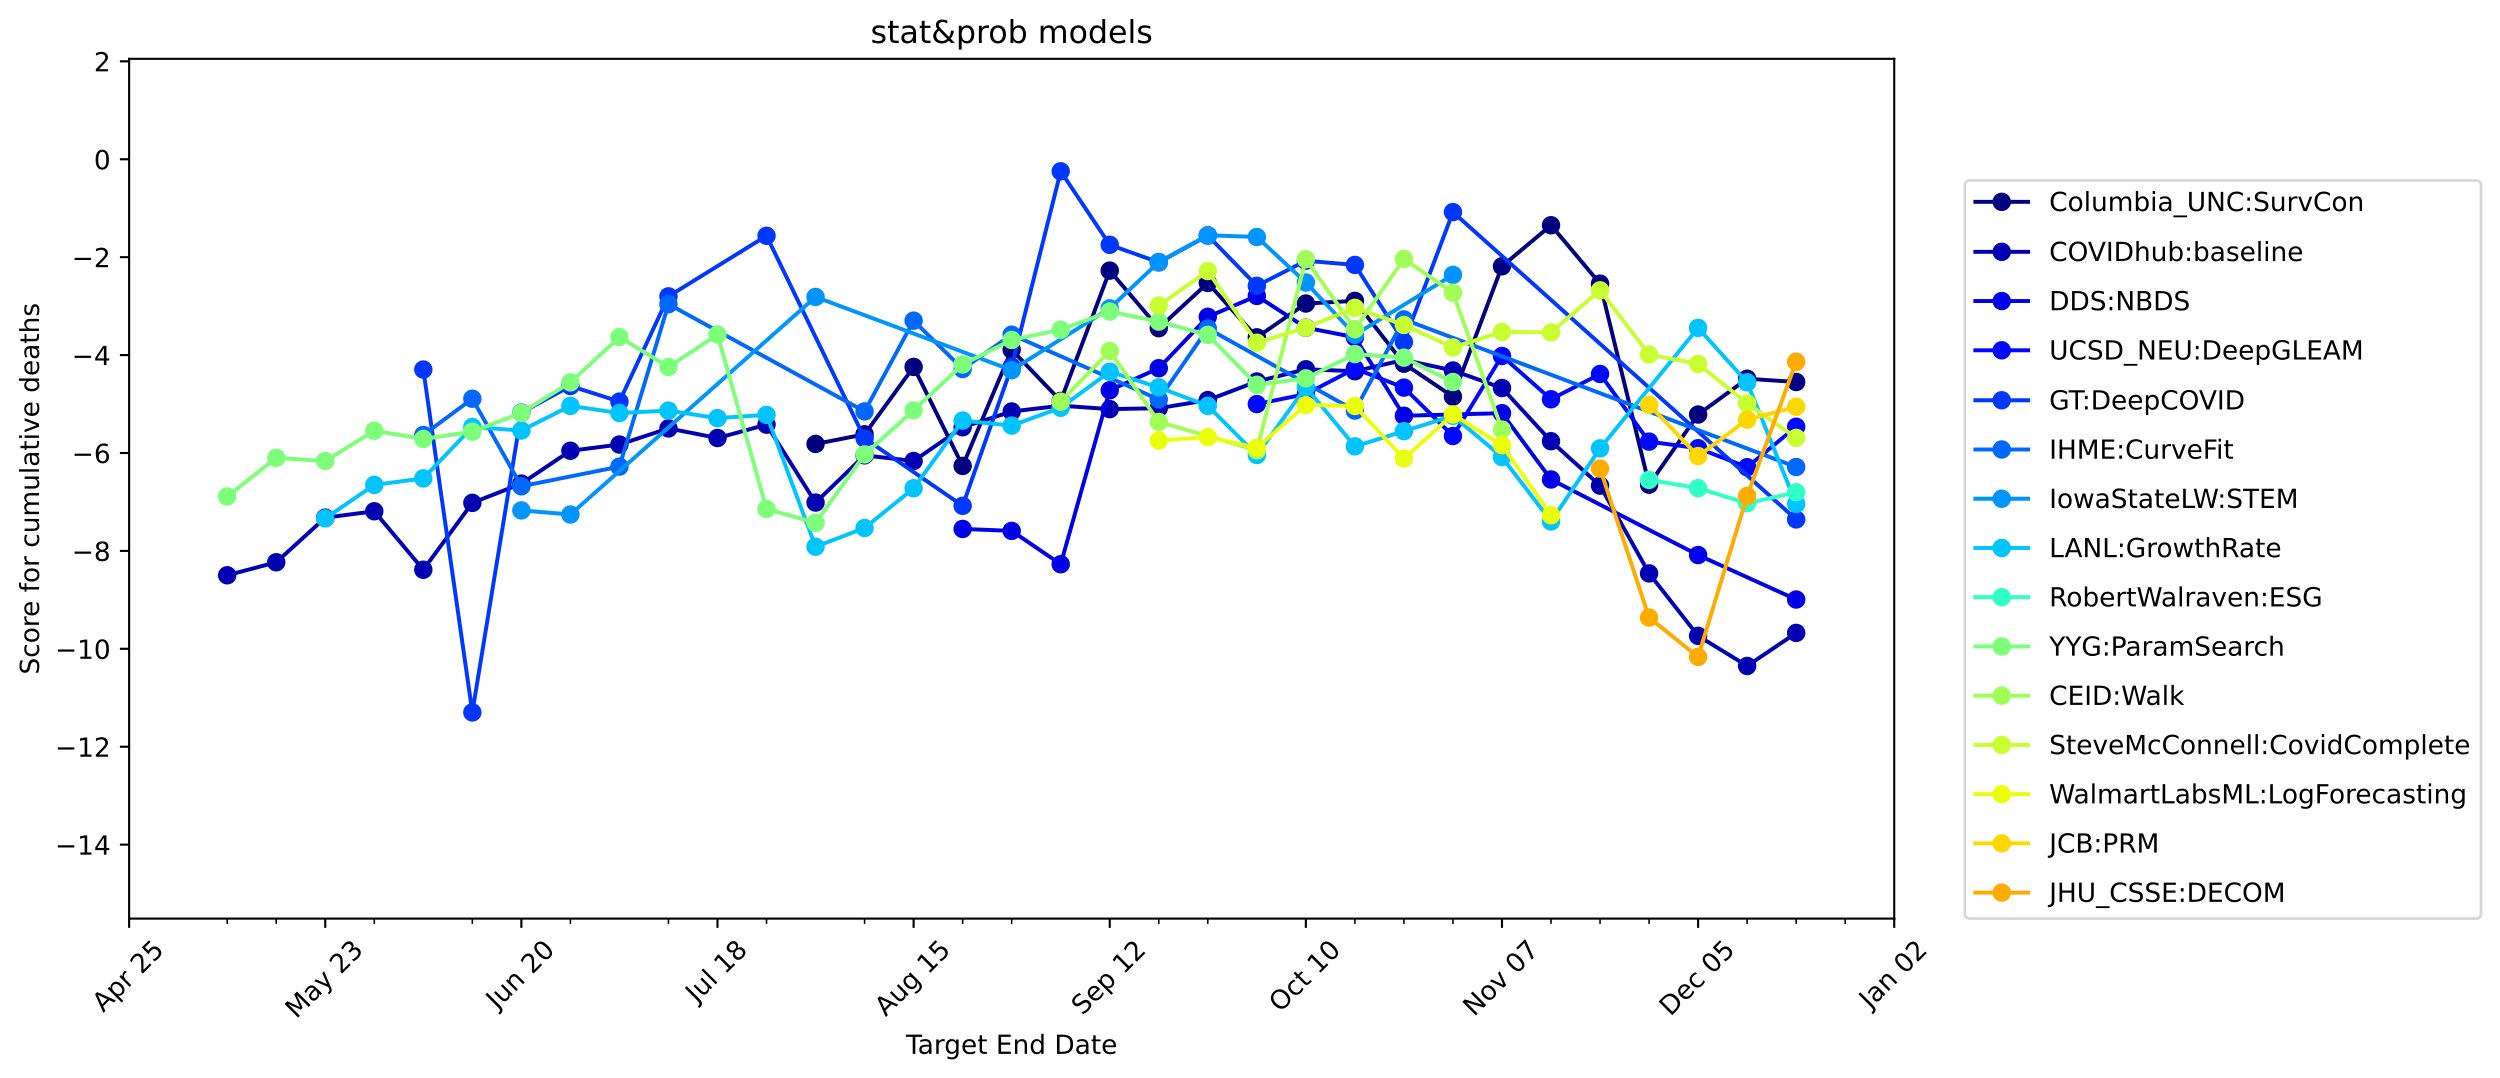 <?xml version="1.0" encoding="utf-8" standalone="no"?>
<!DOCTYPE svg PUBLIC "-//W3C//DTD SVG 1.1//EN"
  "http://www.w3.org/Graphics/SVG/1.1/DTD/svg11.dtd">
<!-- Created with matplotlib (https://matplotlib.org/) -->
<svg height="409.064pt" version="1.1" viewBox="0 0 948.384 409.064" width="948.384pt" xmlns="http://www.w3.org/2000/svg" xmlns:xlink="http://www.w3.org/1999/xlink">
 <defs>
  <style type="text/css">
*{stroke-linecap:butt;stroke-linejoin:round;}
  </style>
 </defs>
 <g id="figure_1">
  <g id="patch_1">
   <path d="M 0 409.064 
L 948.384 409.064 
L 948.384 0 
L 0 0 
z
" style="fill:#ffffff;"/>
  </g>
  <g id="axes_1">
   <g id="patch_2">
    <path d="M 48.983 348.478 
L 718.583 348.478 
L 718.583 22.318 
L 48.983 22.318 
z
" style="fill:#ffffff;"/>
   </g>
   <g id="matplotlib.axis_1">
    <g id="xtick_1">
     <g id="line2d_1">
      <defs>
       <path d="M 0 0 
L 0 3.5 
" id="m7fbf0e57ef" style="stroke:#000000;stroke-width:0.8;"/>
      </defs>
      <g>
       <use style="stroke:#000000;stroke-width:0.8;" x="48.983" xlink:href="#m7fbf0e57ef" y="348.478"/>
      </g>
     </g>
     <g id="text_1">
      <!-- Apr 25 -->
      <defs>
       <path d="M 34.188 63.188 
L 20.797 26.906 
L 47.609 26.906 
z
M 28.609 72.906 
L 39.797 72.906 
L 67.578 0 
L 57.328 0 
L 50.688 18.703 
L 17.828 18.703 
L 11.188 0 
L 0.781 0 
z
" id="DejaVuSans-65"/>
       <path d="M 18.109 8.203 
L 18.109 -20.797 
L 9.078 -20.797 
L 9.078 54.688 
L 18.109 54.688 
L 18.109 46.391 
Q 20.953 51.266 25.266 53.625 
Q 29.594 56 35.594 56 
Q 45.562 56 51.781 48.094 
Q 58.016 40.188 58.016 27.297 
Q 58.016 14.406 51.781 6.484 
Q 45.562 -1.422 35.594 -1.422 
Q 29.594 -1.422 25.266 0.953 
Q 20.953 3.328 18.109 8.203 
z
M 48.688 27.297 
Q 48.688 37.203 44.609 42.844 
Q 40.531 48.484 33.406 48.484 
Q 26.266 48.484 22.188 42.844 
Q 18.109 37.203 18.109 27.297 
Q 18.109 17.391 22.188 11.75 
Q 26.266 6.109 33.406 6.109 
Q 40.531 6.109 44.609 11.75 
Q 48.688 17.391 48.688 27.297 
z
" id="DejaVuSans-112"/>
       <path d="M 41.109 46.297 
Q 39.594 47.172 37.812 47.578 
Q 36.031 48 33.891 48 
Q 26.266 48 22.188 43.047 
Q 18.109 38.094 18.109 28.812 
L 18.109 0 
L 9.078 0 
L 9.078 54.688 
L 18.109 54.688 
L 18.109 46.188 
Q 20.953 51.172 25.484 53.578 
Q 30.031 56 36.531 56 
Q 37.453 56 38.578 55.875 
Q 39.703 55.766 41.062 55.516 
z
" id="DejaVuSans-114"/>
       <path id="DejaVuSans-32"/>
       <path d="M 19.188 8.297 
L 53.609 8.297 
L 53.609 0 
L 7.328 0 
L 7.328 8.297 
Q 12.938 14.109 22.625 23.891 
Q 32.328 33.688 34.812 36.531 
Q 39.547 41.844 41.422 45.531 
Q 43.312 49.219 43.312 52.781 
Q 43.312 58.594 39.234 62.25 
Q 35.156 65.922 28.609 65.922 
Q 23.969 65.922 18.812 64.312 
Q 13.672 62.703 7.812 59.422 
L 7.812 69.391 
Q 13.766 71.781 18.938 73 
Q 24.125 74.219 28.422 74.219 
Q 39.75 74.219 46.484 68.547 
Q 53.219 62.891 53.219 53.422 
Q 53.219 48.922 51.531 44.891 
Q 49.859 40.875 45.406 35.406 
Q 44.188 33.984 37.641 27.219 
Q 31.109 20.453 19.188 8.297 
z
" id="DejaVuSans-50"/>
       <path d="M 10.797 72.906 
L 49.516 72.906 
L 49.516 64.594 
L 19.828 64.594 
L 19.828 46.734 
Q 21.969 47.469 24.109 47.828 
Q 26.266 48.188 28.422 48.188 
Q 40.625 48.188 47.75 41.5 
Q 54.891 34.812 54.891 23.391 
Q 54.891 11.625 47.562 5.094 
Q 40.234 -1.422 26.906 -1.422 
Q 22.312 -1.422 17.547 -0.641 
Q 12.797 0.141 7.719 1.703 
L 7.719 11.625 
Q 12.109 9.234 16.797 8.062 
Q 21.484 6.891 26.703 6.891 
Q 35.156 6.891 40.078 11.328 
Q 45.016 15.766 45.016 23.391 
Q 45.016 31 40.078 35.438 
Q 35.156 39.891 26.703 39.891 
Q 22.75 39.891 18.812 39.016 
Q 14.891 38.141 10.797 36.281 
z
" id="DejaVuSans-53"/>
      </defs>
      <g transform="translate(39.195 384.329)rotate(-45)scale(0.1 -0.1)">
       <use xlink:href="#DejaVuSans-65"/>
       <use x="68.408" xlink:href="#DejaVuSans-112"/>
       <use x="131.885" xlink:href="#DejaVuSans-114"/>
       <use x="172.998" xlink:href="#DejaVuSans-32"/>
       <use x="204.785" xlink:href="#DejaVuSans-50"/>
       <use x="268.408" xlink:href="#DejaVuSans-53"/>
      </g>
     </g>
    </g>
    <g id="xtick_2">
     <g id="line2d_2">
      <g>
       <use style="stroke:#000000;stroke-width:0.8;" x="123.383" xlink:href="#m7fbf0e57ef" y="348.478"/>
      </g>
     </g>
     <g id="text_2">
      <!-- May 23 -->
      <defs>
       <path d="M 9.812 72.906 
L 24.516 72.906 
L 43.109 23.297 
L 61.812 72.906 
L 76.516 72.906 
L 76.516 0 
L 66.891 0 
L 66.891 64.016 
L 48.094 14.016 
L 38.188 14.016 
L 19.391 64.016 
L 19.391 0 
L 9.812 0 
z
" id="DejaVuSans-77"/>
       <path d="M 34.281 27.484 
Q 23.391 27.484 19.188 25 
Q 14.984 22.516 14.984 16.5 
Q 14.984 11.719 18.141 8.906 
Q 21.297 6.109 26.703 6.109 
Q 34.188 6.109 38.703 11.406 
Q 43.219 16.703 43.219 25.484 
L 43.219 27.484 
z
M 52.203 31.203 
L 52.203 0 
L 43.219 0 
L 43.219 8.297 
Q 40.141 3.328 35.547 0.953 
Q 30.953 -1.422 24.312 -1.422 
Q 15.922 -1.422 10.953 3.297 
Q 6 8.016 6 15.922 
Q 6 25.141 12.172 29.828 
Q 18.359 34.516 30.609 34.516 
L 43.219 34.516 
L 43.219 35.406 
Q 43.219 41.609 39.141 45 
Q 35.062 48.391 27.688 48.391 
Q 23 48.391 18.547 47.266 
Q 14.109 46.141 10.016 43.891 
L 10.016 52.203 
Q 14.938 54.109 19.578 55.047 
Q 24.219 56 28.609 56 
Q 40.484 56 46.344 49.844 
Q 52.203 43.703 52.203 31.203 
z
" id="DejaVuSans-97"/>
       <path d="M 32.172 -5.078 
Q 28.375 -14.844 24.75 -17.812 
Q 21.141 -20.797 15.094 -20.797 
L 7.906 -20.797 
L 7.906 -13.281 
L 13.188 -13.281 
Q 16.891 -13.281 18.938 -11.516 
Q 21 -9.766 23.484 -3.219 
L 25.094 0.875 
L 2.984 54.688 
L 12.5 54.688 
L 29.594 11.922 
L 46.688 54.688 
L 56.203 54.688 
z
" id="DejaVuSans-121"/>
       <path d="M 40.578 39.312 
Q 47.656 37.797 51.625 33 
Q 55.609 28.219 55.609 21.188 
Q 55.609 10.406 48.188 4.484 
Q 40.766 -1.422 27.094 -1.422 
Q 22.516 -1.422 17.656 -0.516 
Q 12.797 0.391 7.625 2.203 
L 7.625 11.719 
Q 11.719 9.328 16.594 8.109 
Q 21.484 6.891 26.812 6.891 
Q 36.078 6.891 40.938 10.547 
Q 45.797 14.203 45.797 21.188 
Q 45.797 27.641 41.281 31.266 
Q 36.766 34.906 28.719 34.906 
L 20.219 34.906 
L 20.219 43.016 
L 29.109 43.016 
Q 36.375 43.016 40.234 45.922 
Q 44.094 48.828 44.094 54.297 
Q 44.094 59.906 40.109 62.906 
Q 36.141 65.922 28.719 65.922 
Q 24.656 65.922 20.016 65.031 
Q 15.375 64.156 9.812 62.312 
L 9.812 71.094 
Q 15.438 72.656 20.344 73.438 
Q 25.25 74.219 29.594 74.219 
Q 40.828 74.219 47.359 69.109 
Q 53.906 64.016 53.906 55.328 
Q 53.906 49.266 50.438 45.094 
Q 46.969 40.922 40.578 39.312 
z
" id="DejaVuSans-51"/>
      </defs>
      <g transform="translate(112.402 386.716)rotate(-45)scale(0.1 -0.1)">
       <use xlink:href="#DejaVuSans-77"/>
       <use x="86.279" xlink:href="#DejaVuSans-97"/>
       <use x="147.559" xlink:href="#DejaVuSans-121"/>
       <use x="206.738" xlink:href="#DejaVuSans-32"/>
       <use x="238.525" xlink:href="#DejaVuSans-50"/>
       <use x="302.148" xlink:href="#DejaVuSans-51"/>
      </g>
     </g>
    </g>
    <g id="xtick_3">
     <g id="line2d_3">
      <g>
       <use style="stroke:#000000;stroke-width:0.8;" x="197.783" xlink:href="#m7fbf0e57ef" y="348.478"/>
      </g>
     </g>
     <g id="text_3">
      <!-- Jun 20 -->
      <defs>
       <path d="M 9.812 72.906 
L 19.672 72.906 
L 19.672 5.078 
Q 19.672 -8.109 14.672 -14.062 
Q 9.672 -20.016 -1.422 -20.016 
L -5.172 -20.016 
L -5.172 -11.719 
L -2.094 -11.719 
Q 4.438 -11.719 7.125 -8.047 
Q 9.812 -4.391 9.812 5.078 
z
" id="DejaVuSans-74"/>
       <path d="M 8.5 21.578 
L 8.5 54.688 
L 17.484 54.688 
L 17.484 21.922 
Q 17.484 14.156 20.5 10.266 
Q 23.531 6.391 29.594 6.391 
Q 36.859 6.391 41.078 11.031 
Q 45.312 15.672 45.312 23.688 
L 45.312 54.688 
L 54.297 54.688 
L 54.297 0 
L 45.312 0 
L 45.312 8.406 
Q 42.047 3.422 37.719 1 
Q 33.406 -1.422 27.688 -1.422 
Q 18.266 -1.422 13.375 4.438 
Q 8.5 10.297 8.5 21.578 
z
M 31.109 56 
z
" id="DejaVuSans-117"/>
       <path d="M 54.891 33.016 
L 54.891 0 
L 45.906 0 
L 45.906 32.719 
Q 45.906 40.484 42.875 44.328 
Q 39.844 48.188 33.797 48.188 
Q 26.516 48.188 22.312 43.547 
Q 18.109 38.922 18.109 30.906 
L 18.109 0 
L 9.078 0 
L 9.078 54.688 
L 18.109 54.688 
L 18.109 46.188 
Q 21.344 51.125 25.703 53.562 
Q 30.078 56 35.797 56 
Q 45.219 56 50.047 50.172 
Q 54.891 44.344 54.891 33.016 
z
" id="DejaVuSans-110"/>
       <path d="M 31.781 66.406 
Q 24.172 66.406 20.328 58.906 
Q 16.5 51.422 16.5 36.375 
Q 16.5 21.391 20.328 13.891 
Q 24.172 6.391 31.781 6.391 
Q 39.453 6.391 43.281 13.891 
Q 47.125 21.391 47.125 36.375 
Q 47.125 51.422 43.281 58.906 
Q 39.453 66.406 31.781 66.406 
z
M 31.781 74.219 
Q 44.047 74.219 50.516 64.516 
Q 56.984 54.828 56.984 36.375 
Q 56.984 17.969 50.516 8.266 
Q 44.047 -1.422 31.781 -1.422 
Q 19.531 -1.422 13.062 8.266 
Q 6.594 17.969 6.594 36.375 
Q 6.594 54.828 13.062 64.516 
Q 19.531 74.219 31.781 74.219 
z
" id="DejaVuSans-48"/>
      </defs>
      <g transform="translate(188.587 383.145)rotate(-45)scale(0.1 -0.1)">
       <use xlink:href="#DejaVuSans-74"/>
       <use x="29.492" xlink:href="#DejaVuSans-117"/>
       <use x="92.871" xlink:href="#DejaVuSans-110"/>
       <use x="156.25" xlink:href="#DejaVuSans-32"/>
       <use x="188.037" xlink:href="#DejaVuSans-50"/>
       <use x="251.66" xlink:href="#DejaVuSans-48"/>
      </g>
     </g>
    </g>
    <g id="xtick_4">
     <g id="line2d_4">
      <g>
       <use style="stroke:#000000;stroke-width:0.8;" x="272.183" xlink:href="#m7fbf0e57ef" y="348.478"/>
      </g>
     </g>
     <g id="text_4">
      <!-- Jul 18 -->
      <defs>
       <path d="M 9.422 75.984 
L 18.406 75.984 
L 18.406 0 
L 9.422 0 
z
" id="DejaVuSans-108"/>
       <path d="M 12.406 8.297 
L 28.516 8.297 
L 28.516 63.922 
L 10.984 60.406 
L 10.984 69.391 
L 28.422 72.906 
L 38.281 72.906 
L 38.281 8.297 
L 54.391 8.297 
L 54.391 0 
L 12.406 0 
z
" id="DejaVuSans-49"/>
       <path d="M 31.781 34.625 
Q 24.75 34.625 20.719 30.859 
Q 16.703 27.094 16.703 20.516 
Q 16.703 13.922 20.719 10.156 
Q 24.75 6.391 31.781 6.391 
Q 38.812 6.391 42.859 10.172 
Q 46.922 13.969 46.922 20.516 
Q 46.922 27.094 42.891 30.859 
Q 38.875 34.625 31.781 34.625 
z
M 21.922 38.812 
Q 15.578 40.375 12.031 44.719 
Q 8.5 49.078 8.5 55.328 
Q 8.5 64.062 14.719 69.141 
Q 20.953 74.219 31.781 74.219 
Q 42.672 74.219 48.875 69.141 
Q 55.078 64.062 55.078 55.328 
Q 55.078 49.078 51.531 44.719 
Q 48 40.375 41.703 38.812 
Q 48.828 37.156 52.797 32.312 
Q 56.781 27.484 56.781 20.516 
Q 56.781 9.906 50.312 4.234 
Q 43.844 -1.422 31.781 -1.422 
Q 19.734 -1.422 13.25 4.234 
Q 6.781 9.906 6.781 20.516 
Q 6.781 27.484 10.781 32.312 
Q 14.797 37.156 21.922 38.812 
z
M 18.312 54.391 
Q 18.312 48.734 21.844 45.562 
Q 25.391 42.391 31.781 42.391 
Q 38.141 42.391 41.719 45.562 
Q 45.312 48.734 45.312 54.391 
Q 45.312 60.062 41.719 63.234 
Q 38.141 66.406 31.781 66.406 
Q 25.391 66.406 21.844 63.234 
Q 18.312 60.062 18.312 54.391 
z
" id="DejaVuSans-56"/>
      </defs>
      <g transform="translate(264.246 380.628)rotate(-45)scale(0.1 -0.1)">
       <use xlink:href="#DejaVuSans-74"/>
       <use x="29.492" xlink:href="#DejaVuSans-117"/>
       <use x="92.871" xlink:href="#DejaVuSans-108"/>
       <use x="120.654" xlink:href="#DejaVuSans-32"/>
       <use x="152.441" xlink:href="#DejaVuSans-49"/>
       <use x="216.064" xlink:href="#DejaVuSans-56"/>
      </g>
     </g>
    </g>
    <g id="xtick_5">
     <g id="line2d_5">
      <g>
       <use style="stroke:#000000;stroke-width:0.8;" x="346.583" xlink:href="#m7fbf0e57ef" y="348.478"/>
      </g>
     </g>
     <g id="text_5">
      <!-- Aug 15 -->
      <defs>
       <path d="M 45.406 27.984 
Q 45.406 37.75 41.375 43.109 
Q 37.359 48.484 30.078 48.484 
Q 22.859 48.484 18.828 43.109 
Q 14.797 37.75 14.797 27.984 
Q 14.797 18.266 18.828 12.891 
Q 22.859 7.516 30.078 7.516 
Q 37.359 7.516 41.375 12.891 
Q 45.406 18.266 45.406 27.984 
z
M 54.391 6.781 
Q 54.391 -7.172 48.188 -13.984 
Q 42 -20.797 29.203 -20.797 
Q 24.469 -20.797 20.266 -20.094 
Q 16.062 -19.391 12.109 -17.922 
L 12.109 -9.188 
Q 16.062 -11.328 19.922 -12.344 
Q 23.781 -13.375 27.781 -13.375 
Q 36.625 -13.375 41.016 -8.766 
Q 45.406 -4.156 45.406 5.172 
L 45.406 9.625 
Q 42.625 4.781 38.281 2.391 
Q 33.938 0 27.875 0 
Q 17.828 0 11.672 7.656 
Q 5.516 15.328 5.516 27.984 
Q 5.516 40.672 11.672 48.328 
Q 17.828 56 27.875 56 
Q 33.938 56 38.281 53.609 
Q 42.625 51.219 45.406 46.391 
L 45.406 54.688 
L 54.391 54.688 
z
" id="DejaVuSans-103"/>
      </defs>
      <g transform="translate(336.008 385.904)rotate(-45)scale(0.1 -0.1)">
       <use xlink:href="#DejaVuSans-65"/>
       <use x="68.408" xlink:href="#DejaVuSans-117"/>
       <use x="131.787" xlink:href="#DejaVuSans-103"/>
       <use x="195.264" xlink:href="#DejaVuSans-32"/>
       <use x="227.051" xlink:href="#DejaVuSans-49"/>
       <use x="290.674" xlink:href="#DejaVuSans-53"/>
      </g>
     </g>
    </g>
    <g id="xtick_6">
     <g id="line2d_6">
      <g>
       <use style="stroke:#000000;stroke-width:0.8;" x="420.983" xlink:href="#m7fbf0e57ef" y="348.478"/>
      </g>
     </g>
     <g id="text_6">
      <!-- Sep 12 -->
      <defs>
       <path d="M 53.516 70.516 
L 53.516 60.891 
Q 47.906 63.578 42.922 64.891 
Q 37.938 66.219 33.297 66.219 
Q 25.25 66.219 20.875 63.094 
Q 16.5 59.969 16.5 54.203 
Q 16.5 49.359 19.406 46.891 
Q 22.312 44.438 30.422 42.922 
L 36.375 41.703 
Q 47.406 39.594 52.656 34.297 
Q 57.906 29 57.906 20.125 
Q 57.906 9.516 50.797 4.047 
Q 43.703 -1.422 29.984 -1.422 
Q 24.812 -1.422 18.969 -0.25 
Q 13.141 0.922 6.891 3.219 
L 6.891 13.375 
Q 12.891 10.016 18.656 8.297 
Q 24.422 6.594 29.984 6.594 
Q 38.422 6.594 43.016 9.906 
Q 47.609 13.234 47.609 19.391 
Q 47.609 24.75 44.312 27.781 
Q 41.016 30.812 33.5 32.328 
L 27.484 33.5 
Q 16.453 35.688 11.516 40.375 
Q 6.594 45.062 6.594 53.422 
Q 6.594 63.094 13.406 68.656 
Q 20.219 74.219 32.172 74.219 
Q 37.312 74.219 42.625 73.281 
Q 47.953 72.359 53.516 70.516 
z
" id="DejaVuSans-83"/>
       <path d="M 56.203 29.594 
L 56.203 25.203 
L 14.891 25.203 
Q 15.484 15.922 20.484 11.062 
Q 25.484 6.203 34.422 6.203 
Q 39.594 6.203 44.453 7.469 
Q 49.312 8.734 54.109 11.281 
L 54.109 2.781 
Q 49.266 0.734 44.188 -0.344 
Q 39.109 -1.422 33.891 -1.422 
Q 20.797 -1.422 13.156 6.188 
Q 5.516 13.812 5.516 26.812 
Q 5.516 40.234 12.766 48.109 
Q 20.016 56 32.328 56 
Q 43.359 56 49.781 48.891 
Q 56.203 41.797 56.203 29.594 
z
M 47.219 32.234 
Q 47.125 39.594 43.094 43.984 
Q 39.062 48.391 32.422 48.391 
Q 24.906 48.391 20.391 44.141 
Q 15.875 39.891 15.188 32.172 
z
" id="DejaVuSans-101"/>
      </defs>
      <g transform="translate(410.647 385.425)rotate(-45)scale(0.1 -0.1)">
       <use xlink:href="#DejaVuSans-83"/>
       <use x="63.477" xlink:href="#DejaVuSans-101"/>
       <use x="125" xlink:href="#DejaVuSans-112"/>
       <use x="188.477" xlink:href="#DejaVuSans-32"/>
       <use x="220.264" xlink:href="#DejaVuSans-49"/>
       <use x="283.887" xlink:href="#DejaVuSans-50"/>
      </g>
     </g>
    </g>
    <g id="xtick_7">
     <g id="line2d_7">
      <g>
       <use style="stroke:#000000;stroke-width:0.8;" x="495.383" xlink:href="#m7fbf0e57ef" y="348.478"/>
      </g>
     </g>
     <g id="text_7">
      <!-- Oct 10 -->
      <defs>
       <path d="M 39.406 66.219 
Q 28.656 66.219 22.328 58.203 
Q 16.016 50.203 16.016 36.375 
Q 16.016 22.609 22.328 14.594 
Q 28.656 6.594 39.406 6.594 
Q 50.141 6.594 56.422 14.594 
Q 62.703 22.609 62.703 36.375 
Q 62.703 50.203 56.422 58.203 
Q 50.141 66.219 39.406 66.219 
z
M 39.406 74.219 
Q 54.734 74.219 63.906 63.938 
Q 73.094 53.656 73.094 36.375 
Q 73.094 19.141 63.906 8.859 
Q 54.734 -1.422 39.406 -1.422 
Q 24.031 -1.422 14.812 8.828 
Q 5.609 19.094 5.609 36.375 
Q 5.609 53.656 14.812 63.938 
Q 24.031 74.219 39.406 74.219 
z
" id="DejaVuSans-79"/>
       <path d="M 48.781 52.594 
L 48.781 44.188 
Q 44.969 46.297 41.141 47.344 
Q 37.312 48.391 33.406 48.391 
Q 24.656 48.391 19.812 42.844 
Q 14.984 37.312 14.984 27.297 
Q 14.984 17.281 19.812 11.734 
Q 24.656 6.203 33.406 6.203 
Q 37.312 6.203 41.141 7.25 
Q 44.969 8.297 48.781 10.406 
L 48.781 2.094 
Q 45.016 0.344 40.984 -0.531 
Q 36.969 -1.422 32.422 -1.422 
Q 20.062 -1.422 12.781 6.344 
Q 5.516 14.109 5.516 27.297 
Q 5.516 40.672 12.859 48.328 
Q 20.219 56 33.016 56 
Q 37.156 56 41.109 55.141 
Q 45.062 54.297 48.781 52.594 
z
" id="DejaVuSans-99"/>
       <path d="M 18.312 70.219 
L 18.312 54.688 
L 36.812 54.688 
L 36.812 47.703 
L 18.312 47.703 
L 18.312 18.016 
Q 18.312 11.328 20.141 9.422 
Q 21.969 7.516 27.594 7.516 
L 36.812 7.516 
L 36.812 0 
L 27.594 0 
Q 17.188 0 13.234 3.875 
Q 9.281 7.766 9.281 18.016 
L 9.281 47.703 
L 2.688 47.703 
L 2.688 54.688 
L 9.281 54.688 
L 9.281 70.219 
z
" id="DejaVuSans-116"/>
      </defs>
      <g transform="translate(485.598 384.323)rotate(-45)scale(0.1 -0.1)">
       <use xlink:href="#DejaVuSans-79"/>
       <use x="78.711" xlink:href="#DejaVuSans-99"/>
       <use x="133.691" xlink:href="#DejaVuSans-116"/>
       <use x="172.9" xlink:href="#DejaVuSans-32"/>
       <use x="204.688" xlink:href="#DejaVuSans-49"/>
       <use x="268.311" xlink:href="#DejaVuSans-48"/>
      </g>
     </g>
    </g>
    <g id="xtick_8">
     <g id="line2d_8">
      <g>
       <use style="stroke:#000000;stroke-width:0.8;" x="569.783" xlink:href="#m7fbf0e57ef" y="348.478"/>
      </g>
     </g>
     <g id="text_8">
      <!-- Nov 07 -->
      <defs>
       <path d="M 9.812 72.906 
L 23.094 72.906 
L 55.422 11.922 
L 55.422 72.906 
L 64.984 72.906 
L 64.984 0 
L 51.703 0 
L 19.391 60.984 
L 19.391 0 
L 9.812 0 
z
" id="DejaVuSans-78"/>
       <path d="M 30.609 48.391 
Q 23.391 48.391 19.188 42.75 
Q 14.984 37.109 14.984 27.297 
Q 14.984 17.484 19.156 11.844 
Q 23.344 6.203 30.609 6.203 
Q 37.797 6.203 41.984 11.859 
Q 46.188 17.531 46.188 27.297 
Q 46.188 37.016 41.984 42.703 
Q 37.797 48.391 30.609 48.391 
z
M 30.609 56 
Q 42.328 56 49.016 48.375 
Q 55.719 40.766 55.719 27.297 
Q 55.719 13.875 49.016 6.219 
Q 42.328 -1.422 30.609 -1.422 
Q 18.844 -1.422 12.172 6.219 
Q 5.516 13.875 5.516 27.297 
Q 5.516 40.766 12.172 48.375 
Q 18.844 56 30.609 56 
z
" id="DejaVuSans-111"/>
       <path d="M 2.984 54.688 
L 12.5 54.688 
L 29.594 8.797 
L 46.688 54.688 
L 56.203 54.688 
L 35.688 0 
L 23.484 0 
z
" id="DejaVuSans-118"/>
       <path d="M 8.203 72.906 
L 55.078 72.906 
L 55.078 68.703 
L 28.609 0 
L 18.312 0 
L 43.219 64.594 
L 8.203 64.594 
z
" id="DejaVuSans-55"/>
      </defs>
      <g transform="translate(559.21 385.898)rotate(-45)scale(0.1 -0.1)">
       <use xlink:href="#DejaVuSans-78"/>
       <use x="74.805" xlink:href="#DejaVuSans-111"/>
       <use x="135.986" xlink:href="#DejaVuSans-118"/>
       <use x="195.166" xlink:href="#DejaVuSans-32"/>
       <use x="226.953" xlink:href="#DejaVuSans-48"/>
       <use x="290.576" xlink:href="#DejaVuSans-55"/>
      </g>
     </g>
    </g>
    <g id="xtick_9">
     <g id="line2d_9">
      <g>
       <use style="stroke:#000000;stroke-width:0.8;" x="644.183" xlink:href="#m7fbf0e57ef" y="348.478"/>
      </g>
     </g>
     <g id="text_9">
      <!-- Dec 05 -->
      <defs>
       <path d="M 19.672 64.797 
L 19.672 8.109 
L 31.594 8.109 
Q 46.688 8.109 53.688 14.938 
Q 60.688 21.781 60.688 36.531 
Q 60.688 51.172 53.688 57.984 
Q 46.688 64.797 31.594 64.797 
z
M 9.812 72.906 
L 30.078 72.906 
Q 51.266 72.906 61.172 64.094 
Q 71.094 55.281 71.094 36.531 
Q 71.094 17.672 61.125 8.828 
Q 51.172 0 30.078 0 
L 9.812 0 
z
" id="DejaVuSans-68"/>
      </defs>
      <g transform="translate(633.67 385.78)rotate(-45)scale(0.1 -0.1)">
       <use xlink:href="#DejaVuSans-68"/>
       <use x="77.002" xlink:href="#DejaVuSans-101"/>
       <use x="138.525" xlink:href="#DejaVuSans-99"/>
       <use x="193.506" xlink:href="#DejaVuSans-32"/>
       <use x="225.293" xlink:href="#DejaVuSans-48"/>
       <use x="288.916" xlink:href="#DejaVuSans-53"/>
      </g>
     </g>
    </g>
    <g id="xtick_10">
     <g id="line2d_10">
      <g>
       <use style="stroke:#000000;stroke-width:0.8;" x="718.583" xlink:href="#m7fbf0e57ef" y="348.478"/>
      </g>
     </g>
     <g id="text_10">
      <!-- Jan 02 -->
      <g transform="translate(709.461 382.997)rotate(-45)scale(0.1 -0.1)">
       <use xlink:href="#DejaVuSans-74"/>
       <use x="29.492" xlink:href="#DejaVuSans-97"/>
       <use x="90.771" xlink:href="#DejaVuSans-110"/>
       <use x="154.15" xlink:href="#DejaVuSans-32"/>
       <use x="185.938" xlink:href="#DejaVuSans-48"/>
       <use x="249.561" xlink:href="#DejaVuSans-50"/>
      </g>
     </g>
    </g>
    <g id="xtick_11">
     <g id="line2d_11">
      <defs>
       <path d="M 0 0 
L 0 2 
" id="ma1b7ea0680" style="stroke:#000000;stroke-width:0.6;"/>
      </defs>
      <g>
       <use style="stroke:#000000;stroke-width:0.6;" x="86.183" xlink:href="#ma1b7ea0680" y="348.478"/>
      </g>
     </g>
    </g>
    <g id="xtick_12">
     <g id="line2d_12">
      <g>
       <use style="stroke:#000000;stroke-width:0.6;" x="104.783" xlink:href="#ma1b7ea0680" y="348.478"/>
      </g>
     </g>
    </g>
    <g id="xtick_13">
     <g id="line2d_13">
      <g>
       <use style="stroke:#000000;stroke-width:0.6;" x="141.983" xlink:href="#ma1b7ea0680" y="348.478"/>
      </g>
     </g>
    </g>
    <g id="xtick_14">
     <g id="line2d_14">
      <g>
       <use style="stroke:#000000;stroke-width:0.6;" x="179.183" xlink:href="#ma1b7ea0680" y="348.478"/>
      </g>
     </g>
    </g>
    <g id="xtick_15">
     <g id="line2d_15">
      <g>
       <use style="stroke:#000000;stroke-width:0.6;" x="216.383" xlink:href="#ma1b7ea0680" y="348.478"/>
      </g>
     </g>
    </g>
    <g id="xtick_16">
     <g id="line2d_16">
      <g>
       <use style="stroke:#000000;stroke-width:0.6;" x="253.583" xlink:href="#ma1b7ea0680" y="348.478"/>
      </g>
     </g>
    </g>
    <g id="xtick_17">
     <g id="line2d_17">
      <g>
       <use style="stroke:#000000;stroke-width:0.6;" x="290.783" xlink:href="#ma1b7ea0680" y="348.478"/>
      </g>
     </g>
    </g>
    <g id="xtick_18">
     <g id="line2d_18">
      <g>
       <use style="stroke:#000000;stroke-width:0.6;" x="327.983" xlink:href="#ma1b7ea0680" y="348.478"/>
      </g>
     </g>
    </g>
    <g id="xtick_19">
     <g id="line2d_19">
      <g>
       <use style="stroke:#000000;stroke-width:0.6;" x="365.183" xlink:href="#ma1b7ea0680" y="348.478"/>
      </g>
     </g>
    </g>
    <g id="xtick_20">
     <g id="line2d_20">
      <g>
       <use style="stroke:#000000;stroke-width:0.6;" x="383.783" xlink:href="#ma1b7ea0680" y="348.478"/>
      </g>
     </g>
    </g>
    <g id="xtick_21">
     <g id="line2d_21">
      <g>
       <use style="stroke:#000000;stroke-width:0.6;" x="439.583" xlink:href="#ma1b7ea0680" y="348.478"/>
      </g>
     </g>
    </g>
    <g id="xtick_22">
     <g id="line2d_22">
      <g>
       <use style="stroke:#000000;stroke-width:0.6;" x="458.183" xlink:href="#ma1b7ea0680" y="348.478"/>
      </g>
     </g>
    </g>
    <g id="xtick_23">
     <g id="line2d_23">
      <g>
       <use style="stroke:#000000;stroke-width:0.6;" x="513.983" xlink:href="#ma1b7ea0680" y="348.478"/>
      </g>
     </g>
    </g>
    <g id="xtick_24">
     <g id="line2d_24">
      <g>
       <use style="stroke:#000000;stroke-width:0.6;" x="532.583" xlink:href="#ma1b7ea0680" y="348.478"/>
      </g>
     </g>
    </g>
    <g id="xtick_25">
     <g id="line2d_25">
      <g>
       <use style="stroke:#000000;stroke-width:0.6;" x="551.183" xlink:href="#ma1b7ea0680" y="348.478"/>
      </g>
     </g>
    </g>
    <g id="xtick_26">
     <g id="line2d_26">
      <g>
       <use style="stroke:#000000;stroke-width:0.6;" x="588.383" xlink:href="#ma1b7ea0680" y="348.478"/>
      </g>
     </g>
    </g>
    <g id="xtick_27">
     <g id="line2d_27">
      <g>
       <use style="stroke:#000000;stroke-width:0.6;" x="606.983" xlink:href="#ma1b7ea0680" y="348.478"/>
      </g>
     </g>
    </g>
    <g id="xtick_28">
     <g id="line2d_28">
      <g>
       <use style="stroke:#000000;stroke-width:0.6;" x="625.583" xlink:href="#ma1b7ea0680" y="348.478"/>
      </g>
     </g>
    </g>
    <g id="xtick_29">
     <g id="line2d_29">
      <g>
       <use style="stroke:#000000;stroke-width:0.6;" x="662.783" xlink:href="#ma1b7ea0680" y="348.478"/>
      </g>
     </g>
    </g>
    <g id="xtick_30">
     <g id="line2d_30">
      <g>
       <use style="stroke:#000000;stroke-width:0.6;" x="681.383" xlink:href="#ma1b7ea0680" y="348.478"/>
      </g>
     </g>
    </g>
    <g id="xtick_31">
     <g id="line2d_31">
      <g>
       <use style="stroke:#000000;stroke-width:0.6;" x="699.983" xlink:href="#ma1b7ea0680" y="348.478"/>
      </g>
     </g>
    </g>
    <g id="text_11">
     <!-- Target End Date -->
     <defs>
      <path d="M -0.297 72.906 
L 61.375 72.906 
L 61.375 64.594 
L 35.5 64.594 
L 35.5 0 
L 25.594 0 
L 25.594 64.594 
L -0.297 64.594 
z
" id="DejaVuSans-84"/>
      <path d="M 9.812 72.906 
L 55.906 72.906 
L 55.906 64.594 
L 19.672 64.594 
L 19.672 43.016 
L 54.391 43.016 
L 54.391 34.719 
L 19.672 34.719 
L 19.672 8.297 
L 56.781 8.297 
L 56.781 0 
L 9.812 0 
z
" id="DejaVuSans-69"/>
      <path d="M 45.406 46.391 
L 45.406 75.984 
L 54.391 75.984 
L 54.391 0 
L 45.406 0 
L 45.406 8.203 
Q 42.578 3.328 38.25 0.953 
Q 33.938 -1.422 27.875 -1.422 
Q 17.969 -1.422 11.734 6.484 
Q 5.516 14.406 5.516 27.297 
Q 5.516 40.188 11.734 48.094 
Q 17.969 56 27.875 56 
Q 33.938 56 38.25 53.625 
Q 42.578 51.266 45.406 46.391 
z
M 14.797 27.297 
Q 14.797 17.391 18.875 11.75 
Q 22.953 6.109 30.078 6.109 
Q 37.203 6.109 41.297 11.75 
Q 45.406 17.391 45.406 27.297 
Q 45.406 37.203 41.297 42.844 
Q 37.203 48.484 30.078 48.484 
Q 22.953 48.484 18.875 42.844 
Q 14.797 37.203 14.797 27.297 
z
" id="DejaVuSans-100"/>
     </defs>
     <g transform="translate(343.68 399.785)scale(0.1 -0.1)">
      <use xlink:href="#DejaVuSans-84"/>
      <use x="44.584" xlink:href="#DejaVuSans-97"/>
      <use x="105.863" xlink:href="#DejaVuSans-114"/>
      <use x="145.227" xlink:href="#DejaVuSans-103"/>
      <use x="208.703" xlink:href="#DejaVuSans-101"/>
      <use x="270.227" xlink:href="#DejaVuSans-116"/>
      <use x="309.436" xlink:href="#DejaVuSans-32"/>
      <use x="341.223" xlink:href="#DejaVuSans-69"/>
      <use x="404.406" xlink:href="#DejaVuSans-110"/>
      <use x="467.785" xlink:href="#DejaVuSans-100"/>
      <use x="531.262" xlink:href="#DejaVuSans-32"/>
      <use x="563.049" xlink:href="#DejaVuSans-68"/>
      <use x="640.051" xlink:href="#DejaVuSans-97"/>
      <use x="701.33" xlink:href="#DejaVuSans-116"/>
      <use x="740.539" xlink:href="#DejaVuSans-101"/>
     </g>
    </g>
   </g>
   <g id="matplotlib.axis_2">
    <g id="ytick_1">
     <g id="line2d_32">
      <defs>
       <path d="M 0 0 
L -3.5 0 
" id="m55d6956c49" style="stroke:#000000;stroke-width:0.8;"/>
      </defs>
      <g>
       <use style="stroke:#000000;stroke-width:0.8;" x="48.983" xlink:href="#m55d6956c49" y="320.415"/>
      </g>
     </g>
     <g id="text_12">
      <!-- −14 -->
      <defs>
       <path d="M 10.594 35.5 
L 73.188 35.5 
L 73.188 27.203 
L 10.594 27.203 
z
" id="DejaVuSans-8722"/>
       <path d="M 37.797 64.312 
L 12.891 25.391 
L 37.797 25.391 
z
M 35.203 72.906 
L 47.609 72.906 
L 47.609 25.391 
L 58.016 25.391 
L 58.016 17.188 
L 47.609 17.188 
L 47.609 0 
L 37.797 0 
L 37.797 17.188 
L 4.891 17.188 
L 4.891 26.703 
z
" id="DejaVuSans-52"/>
      </defs>
      <g transform="translate(20.878 324.214)scale(0.1 -0.1)">
       <use xlink:href="#DejaVuSans-8722"/>
       <use x="83.789" xlink:href="#DejaVuSans-49"/>
       <use x="147.412" xlink:href="#DejaVuSans-52"/>
      </g>
     </g>
    </g>
    <g id="ytick_2">
     <g id="line2d_33">
      <g>
       <use style="stroke:#000000;stroke-width:0.8;" x="48.983" xlink:href="#m55d6956c49" y="283.272"/>
      </g>
     </g>
     <g id="text_13">
      <!-- −12 -->
      <g transform="translate(20.878 287.071)scale(0.1 -0.1)">
       <use xlink:href="#DejaVuSans-8722"/>
       <use x="83.789" xlink:href="#DejaVuSans-49"/>
       <use x="147.412" xlink:href="#DejaVuSans-50"/>
      </g>
     </g>
    </g>
    <g id="ytick_3">
     <g id="line2d_34">
      <g>
       <use style="stroke:#000000;stroke-width:0.8;" x="48.983" xlink:href="#m55d6956c49" y="246.129"/>
      </g>
     </g>
     <g id="text_14">
      <!-- −10 -->
      <g transform="translate(20.878 249.928)scale(0.1 -0.1)">
       <use xlink:href="#DejaVuSans-8722"/>
       <use x="83.789" xlink:href="#DejaVuSans-49"/>
       <use x="147.412" xlink:href="#DejaVuSans-48"/>
      </g>
     </g>
    </g>
    <g id="ytick_4">
     <g id="line2d_35">
      <g>
       <use style="stroke:#000000;stroke-width:0.8;" x="48.983" xlink:href="#m55d6956c49" y="208.986"/>
      </g>
     </g>
     <g id="text_15">
      <!-- −8 -->
      <g transform="translate(27.241 212.785)scale(0.1 -0.1)">
       <use xlink:href="#DejaVuSans-8722"/>
       <use x="83.789" xlink:href="#DejaVuSans-56"/>
      </g>
     </g>
    </g>
    <g id="ytick_5">
     <g id="line2d_36">
      <g>
       <use style="stroke:#000000;stroke-width:0.8;" x="48.983" xlink:href="#m55d6956c49" y="171.843"/>
      </g>
     </g>
     <g id="text_16">
      <!-- −6 -->
      <defs>
       <path d="M 33.016 40.375 
Q 26.375 40.375 22.484 35.828 
Q 18.609 31.297 18.609 23.391 
Q 18.609 15.531 22.484 10.953 
Q 26.375 6.391 33.016 6.391 
Q 39.656 6.391 43.531 10.953 
Q 47.406 15.531 47.406 23.391 
Q 47.406 31.297 43.531 35.828 
Q 39.656 40.375 33.016 40.375 
z
M 52.594 71.297 
L 52.594 62.312 
Q 48.875 64.062 45.094 64.984 
Q 41.312 65.922 37.594 65.922 
Q 27.828 65.922 22.672 59.328 
Q 17.531 52.734 16.797 39.406 
Q 19.672 43.656 24.016 45.922 
Q 28.375 48.188 33.594 48.188 
Q 44.578 48.188 50.953 41.516 
Q 57.328 34.859 57.328 23.391 
Q 57.328 12.156 50.688 5.359 
Q 44.047 -1.422 33.016 -1.422 
Q 20.359 -1.422 13.672 8.266 
Q 6.984 17.969 6.984 36.375 
Q 6.984 53.656 15.188 63.938 
Q 23.391 74.219 37.203 74.219 
Q 40.922 74.219 44.703 73.484 
Q 48.484 72.75 52.594 71.297 
z
" id="DejaVuSans-54"/>
      </defs>
      <g transform="translate(27.241 175.642)scale(0.1 -0.1)">
       <use xlink:href="#DejaVuSans-8722"/>
       <use x="83.789" xlink:href="#DejaVuSans-54"/>
      </g>
     </g>
    </g>
    <g id="ytick_6">
     <g id="line2d_37">
      <g>
       <use style="stroke:#000000;stroke-width:0.8;" x="48.983" xlink:href="#m55d6956c49" y="134.7"/>
      </g>
     </g>
     <g id="text_17">
      <!-- −4 -->
      <g transform="translate(27.241 138.499)scale(0.1 -0.1)">
       <use xlink:href="#DejaVuSans-8722"/>
       <use x="83.789" xlink:href="#DejaVuSans-52"/>
      </g>
     </g>
    </g>
    <g id="ytick_7">
     <g id="line2d_38">
      <g>
       <use style="stroke:#000000;stroke-width:0.8;" x="48.983" xlink:href="#m55d6956c49" y="97.557"/>
      </g>
     </g>
     <g id="text_18">
      <!-- −2 -->
      <g transform="translate(27.241 101.356)scale(0.1 -0.1)">
       <use xlink:href="#DejaVuSans-8722"/>
       <use x="83.789" xlink:href="#DejaVuSans-50"/>
      </g>
     </g>
    </g>
    <g id="ytick_8">
     <g id="line2d_39">
      <g>
       <use style="stroke:#000000;stroke-width:0.8;" x="48.983" xlink:href="#m55d6956c49" y="60.414"/>
      </g>
     </g>
     <g id="text_19">
      <!-- 0 -->
      <g transform="translate(35.62 64.213)scale(0.1 -0.1)">
       <use xlink:href="#DejaVuSans-48"/>
      </g>
     </g>
    </g>
    <g id="ytick_9">
     <g id="line2d_40">
      <g>
       <use style="stroke:#000000;stroke-width:0.8;" x="48.983" xlink:href="#m55d6956c49" y="23.271"/>
      </g>
     </g>
     <g id="text_20">
      <!-- 2 -->
      <g transform="translate(35.62 27.07)scale(0.1 -0.1)">
       <use xlink:href="#DejaVuSans-50"/>
      </g>
     </g>
    </g>
    <g id="text_21">
     <!-- Score for cumulative deaths -->
     <defs>
      <path d="M 37.109 75.984 
L 37.109 68.5 
L 28.516 68.5 
Q 23.688 68.5 21.797 66.547 
Q 19.922 64.594 19.922 59.516 
L 19.922 54.688 
L 34.719 54.688 
L 34.719 47.703 
L 19.922 47.703 
L 19.922 0 
L 10.891 0 
L 10.891 47.703 
L 2.297 47.703 
L 2.297 54.688 
L 10.891 54.688 
L 10.891 58.5 
Q 10.891 67.625 15.141 71.797 
Q 19.391 75.984 28.609 75.984 
z
" id="DejaVuSans-102"/>
      <path d="M 52 44.188 
Q 55.375 50.25 60.062 53.125 
Q 64.75 56 71.094 56 
Q 79.641 56 84.281 50.016 
Q 88.922 44.047 88.922 33.016 
L 88.922 0 
L 79.891 0 
L 79.891 32.719 
Q 79.891 40.578 77.094 44.375 
Q 74.312 48.188 68.609 48.188 
Q 61.625 48.188 57.562 43.547 
Q 53.516 38.922 53.516 30.906 
L 53.516 0 
L 44.484 0 
L 44.484 32.719 
Q 44.484 40.625 41.703 44.406 
Q 38.922 48.188 33.109 48.188 
Q 26.219 48.188 22.156 43.531 
Q 18.109 38.875 18.109 30.906 
L 18.109 0 
L 9.078 0 
L 9.078 54.688 
L 18.109 54.688 
L 18.109 46.188 
Q 21.188 51.219 25.484 53.609 
Q 29.781 56 35.688 56 
Q 41.656 56 45.828 52.969 
Q 50 49.953 52 44.188 
z
" id="DejaVuSans-109"/>
      <path d="M 9.422 54.688 
L 18.406 54.688 
L 18.406 0 
L 9.422 0 
z
M 9.422 75.984 
L 18.406 75.984 
L 18.406 64.594 
L 9.422 64.594 
z
" id="DejaVuSans-105"/>
      <path d="M 54.891 33.016 
L 54.891 0 
L 45.906 0 
L 45.906 32.719 
Q 45.906 40.484 42.875 44.328 
Q 39.844 48.188 33.797 48.188 
Q 26.516 48.188 22.312 43.547 
Q 18.109 38.922 18.109 30.906 
L 18.109 0 
L 9.078 0 
L 9.078 75.984 
L 18.109 75.984 
L 18.109 46.188 
Q 21.344 51.125 25.703 53.562 
Q 30.078 56 35.797 56 
Q 45.219 56 50.047 50.172 
Q 54.891 44.344 54.891 33.016 
z
" id="DejaVuSans-104"/>
      <path d="M 44.281 53.078 
L 44.281 44.578 
Q 40.484 46.531 36.375 47.5 
Q 32.281 48.484 27.875 48.484 
Q 21.188 48.484 17.844 46.438 
Q 14.5 44.391 14.5 40.281 
Q 14.5 37.156 16.891 35.375 
Q 19.281 33.594 26.516 31.984 
L 29.594 31.297 
Q 39.156 29.25 43.188 25.516 
Q 47.219 21.781 47.219 15.094 
Q 47.219 7.469 41.188 3.016 
Q 35.156 -1.422 24.609 -1.422 
Q 20.219 -1.422 15.453 -0.562 
Q 10.688 0.297 5.422 2 
L 5.422 11.281 
Q 10.406 8.688 15.234 7.391 
Q 20.062 6.109 24.812 6.109 
Q 31.156 6.109 34.562 8.281 
Q 37.984 10.453 37.984 14.406 
Q 37.984 18.062 35.516 20.016 
Q 33.062 21.969 24.703 23.781 
L 21.578 24.516 
Q 13.234 26.266 9.516 29.906 
Q 5.812 33.547 5.812 39.891 
Q 5.812 47.609 11.281 51.797 
Q 16.75 56 26.812 56 
Q 31.781 56 36.172 55.266 
Q 40.578 54.547 44.281 53.078 
z
" id="DejaVuSans-115"/>
     </defs>
     <g transform="translate(14.798 255.886)rotate(-90)scale(0.1 -0.1)">
      <use xlink:href="#DejaVuSans-83"/>
      <use x="63.477" xlink:href="#DejaVuSans-99"/>
      <use x="118.457" xlink:href="#DejaVuSans-111"/>
      <use x="179.639" xlink:href="#DejaVuSans-114"/>
      <use x="218.502" xlink:href="#DejaVuSans-101"/>
      <use x="280.025" xlink:href="#DejaVuSans-32"/>
      <use x="311.812" xlink:href="#DejaVuSans-102"/>
      <use x="347.018" xlink:href="#DejaVuSans-111"/>
      <use x="408.199" xlink:href="#DejaVuSans-114"/>
      <use x="449.312" xlink:href="#DejaVuSans-32"/>
      <use x="481.1" xlink:href="#DejaVuSans-99"/>
      <use x="536.08" xlink:href="#DejaVuSans-117"/>
      <use x="599.459" xlink:href="#DejaVuSans-109"/>
      <use x="696.871" xlink:href="#DejaVuSans-117"/>
      <use x="760.25" xlink:href="#DejaVuSans-108"/>
      <use x="788.033" xlink:href="#DejaVuSans-97"/>
      <use x="849.312" xlink:href="#DejaVuSans-116"/>
      <use x="888.521" xlink:href="#DejaVuSans-105"/>
      <use x="916.305" xlink:href="#DejaVuSans-118"/>
      <use x="975.484" xlink:href="#DejaVuSans-101"/>
      <use x="1037.008" xlink:href="#DejaVuSans-32"/>
      <use x="1068.795" xlink:href="#DejaVuSans-100"/>
      <use x="1132.271" xlink:href="#DejaVuSans-101"/>
      <use x="1193.795" xlink:href="#DejaVuSans-97"/>
      <use x="1255.074" xlink:href="#DejaVuSans-116"/>
      <use x="1294.283" xlink:href="#DejaVuSans-104"/>
      <use x="1357.662" xlink:href="#DejaVuSans-115"/>
     </g>
    </g>
   </g>
   <g id="line2d_41">
    <path clip-path="url(#p2a083f4151)" d="M 309.383 168.407 
L 327.983 164.762 
L 346.583 139.194 
L 365.183 176.753 
L 383.783 132.672 
L 402.383 152.096 
L 420.983 102.658 
L 439.583 124.491 
L 458.183 107.323 
L 476.783 127.967 
L 495.383 115.137 
L 513.983 114.133 
L 532.583 137.97 
L 551.183 150.478 
L 569.783 101.001 
L 588.383 85.445 
L 606.983 107.612 
L 625.583 183.852 
L 644.183 157.253 
L 662.783 143.675 
L 681.383 144.913 
" style="fill:none;stroke:#000080;stroke-linecap:square;stroke-width:1.5;"/>
    <defs>
     <path d="M 0 3 
C 0.796 3 1.559 2.684 2.121 2.121 
C 2.684 1.559 3 0.796 3 0 
C 3 -0.796 2.684 -1.559 2.121 -2.121 
C 1.559 -2.684 0.796 -3 0 -3 
C -0.796 -3 -1.559 -2.684 -2.121 -2.121 
C -2.684 -1.559 -3 -0.796 -3 0 
C -3 0.796 -2.684 1.559 -2.121 2.121 
C -1.559 2.684 -0.796 3 0 3 
z
" id="me41852aec7" style="stroke:#000080;"/>
    </defs>
    <g clip-path="url(#p2a083f4151)">
     <use style="fill:#000080;stroke:#000080;" x="309.383" xlink:href="#me41852aec7" y="168.407"/>
     <use style="fill:#000080;stroke:#000080;" x="327.983" xlink:href="#me41852aec7" y="164.762"/>
     <use style="fill:#000080;stroke:#000080;" x="346.583" xlink:href="#me41852aec7" y="139.194"/>
     <use style="fill:#000080;stroke:#000080;" x="365.183" xlink:href="#me41852aec7" y="176.753"/>
     <use style="fill:#000080;stroke:#000080;" x="383.783" xlink:href="#me41852aec7" y="132.672"/>
     <use style="fill:#000080;stroke:#000080;" x="402.383" xlink:href="#me41852aec7" y="152.096"/>
     <use style="fill:#000080;stroke:#000080;" x="420.983" xlink:href="#me41852aec7" y="102.658"/>
     <use style="fill:#000080;stroke:#000080;" x="439.583" xlink:href="#me41852aec7" y="124.491"/>
     <use style="fill:#000080;stroke:#000080;" x="458.183" xlink:href="#me41852aec7" y="107.323"/>
     <use style="fill:#000080;stroke:#000080;" x="476.783" xlink:href="#me41852aec7" y="127.967"/>
     <use style="fill:#000080;stroke:#000080;" x="495.383" xlink:href="#me41852aec7" y="115.137"/>
     <use style="fill:#000080;stroke:#000080;" x="513.983" xlink:href="#me41852aec7" y="114.133"/>
     <use style="fill:#000080;stroke:#000080;" x="532.583" xlink:href="#me41852aec7" y="137.97"/>
     <use style="fill:#000080;stroke:#000080;" x="551.183" xlink:href="#me41852aec7" y="150.478"/>
     <use style="fill:#000080;stroke:#000080;" x="569.783" xlink:href="#me41852aec7" y="101.001"/>
     <use style="fill:#000080;stroke:#000080;" x="588.383" xlink:href="#me41852aec7" y="85.445"/>
     <use style="fill:#000080;stroke:#000080;" x="606.983" xlink:href="#me41852aec7" y="107.612"/>
     <use style="fill:#000080;stroke:#000080;" x="625.583" xlink:href="#me41852aec7" y="183.852"/>
     <use style="fill:#000080;stroke:#000080;" x="644.183" xlink:href="#me41852aec7" y="157.253"/>
     <use style="fill:#000080;stroke:#000080;" x="662.783" xlink:href="#me41852aec7" y="143.675"/>
     <use style="fill:#000080;stroke:#000080;" x="681.383" xlink:href="#me41852aec7" y="144.913"/>
    </g>
   </g>
   <g id="line2d_42">
    <path clip-path="url(#p2a083f4151)" d="M 86.183 218.242 
L 104.783 213.3 
L 123.383 196.379 
L 141.983 193.954 
L 160.583 216.131 
L 179.183 190.767 
L 197.783 183.456 
L 216.383 170.996 
L 234.983 168.627 
L 253.583 162.519 
L 272.183 166.163 
L 290.783 161.094 
L 309.383 190.651 
L 327.983 172.738 
L 346.583 174.884 
L 365.183 162.067 
L 383.783 156.101 
L 402.383 153.895 
L 420.983 155.206 
L 439.583 154.854 
L 458.183 151.78 
L 476.783 144.727 
L 495.383 140.081 
L 513.983 140.829 
L 532.583 136.53 
L 551.183 140.543 
L 569.783 147.198 
L 588.383 167.375 
L 606.983 184.221 
L 625.583 217.52 
L 644.183 241.223 
L 662.783 252.637 
L 681.383 240.094 
" style="fill:none;stroke:#0000b2;stroke-linecap:square;stroke-width:1.5;"/>
    <defs>
     <path d="M 0 3 
C 0.796 3 1.559 2.684 2.121 2.121 
C 2.684 1.559 3 0.796 3 0 
C 3 -0.796 2.684 -1.559 2.121 -2.121 
C 1.559 -2.684 0.796 -3 0 -3 
C -0.796 -3 -1.559 -2.684 -2.121 -2.121 
C -2.684 -1.559 -3 -0.796 -3 0 
C -3 0.796 -2.684 1.559 -2.121 2.121 
C -1.559 2.684 -0.796 3 0 3 
z
" id="mf7879be3ca" style="stroke:#0000b2;"/>
    </defs>
    <g clip-path="url(#p2a083f4151)">
     <use style="fill:#0000b2;stroke:#0000b2;" x="86.183" xlink:href="#mf7879be3ca" y="218.242"/>
     <use style="fill:#0000b2;stroke:#0000b2;" x="104.783" xlink:href="#mf7879be3ca" y="213.3"/>
     <use style="fill:#0000b2;stroke:#0000b2;" x="123.383" xlink:href="#mf7879be3ca" y="196.379"/>
     <use style="fill:#0000b2;stroke:#0000b2;" x="141.983" xlink:href="#mf7879be3ca" y="193.954"/>
     <use style="fill:#0000b2;stroke:#0000b2;" x="160.583" xlink:href="#mf7879be3ca" y="216.131"/>
     <use style="fill:#0000b2;stroke:#0000b2;" x="179.183" xlink:href="#mf7879be3ca" y="190.767"/>
     <use style="fill:#0000b2;stroke:#0000b2;" x="197.783" xlink:href="#mf7879be3ca" y="183.456"/>
     <use style="fill:#0000b2;stroke:#0000b2;" x="216.383" xlink:href="#mf7879be3ca" y="170.996"/>
     <use style="fill:#0000b2;stroke:#0000b2;" x="234.983" xlink:href="#mf7879be3ca" y="168.627"/>
     <use style="fill:#0000b2;stroke:#0000b2;" x="253.583" xlink:href="#mf7879be3ca" y="162.519"/>
     <use style="fill:#0000b2;stroke:#0000b2;" x="272.183" xlink:href="#mf7879be3ca" y="166.163"/>
     <use style="fill:#0000b2;stroke:#0000b2;" x="290.783" xlink:href="#mf7879be3ca" y="161.094"/>
     <use style="fill:#0000b2;stroke:#0000b2;" x="309.383" xlink:href="#mf7879be3ca" y="190.651"/>
     <use style="fill:#0000b2;stroke:#0000b2;" x="327.983" xlink:href="#mf7879be3ca" y="172.738"/>
     <use style="fill:#0000b2;stroke:#0000b2;" x="346.583" xlink:href="#mf7879be3ca" y="174.884"/>
     <use style="fill:#0000b2;stroke:#0000b2;" x="365.183" xlink:href="#mf7879be3ca" y="162.067"/>
     <use style="fill:#0000b2;stroke:#0000b2;" x="383.783" xlink:href="#mf7879be3ca" y="156.101"/>
     <use style="fill:#0000b2;stroke:#0000b2;" x="402.383" xlink:href="#mf7879be3ca" y="153.895"/>
     <use style="fill:#0000b2;stroke:#0000b2;" x="420.983" xlink:href="#mf7879be3ca" y="155.206"/>
     <use style="fill:#0000b2;stroke:#0000b2;" x="439.583" xlink:href="#mf7879be3ca" y="154.854"/>
     <use style="fill:#0000b2;stroke:#0000b2;" x="458.183" xlink:href="#mf7879be3ca" y="151.78"/>
     <use style="fill:#0000b2;stroke:#0000b2;" x="476.783" xlink:href="#mf7879be3ca" y="144.727"/>
     <use style="fill:#0000b2;stroke:#0000b2;" x="495.383" xlink:href="#mf7879be3ca" y="140.081"/>
     <use style="fill:#0000b2;stroke:#0000b2;" x="513.983" xlink:href="#mf7879be3ca" y="140.829"/>
     <use style="fill:#0000b2;stroke:#0000b2;" x="532.583" xlink:href="#mf7879be3ca" y="136.53"/>
     <use style="fill:#0000b2;stroke:#0000b2;" x="551.183" xlink:href="#mf7879be3ca" y="140.543"/>
     <use style="fill:#0000b2;stroke:#0000b2;" x="569.783" xlink:href="#mf7879be3ca" y="147.198"/>
     <use style="fill:#0000b2;stroke:#0000b2;" x="588.383" xlink:href="#mf7879be3ca" y="167.375"/>
     <use style="fill:#0000b2;stroke:#0000b2;" x="606.983" xlink:href="#mf7879be3ca" y="184.221"/>
     <use style="fill:#0000b2;stroke:#0000b2;" x="625.583" xlink:href="#mf7879be3ca" y="217.52"/>
     <use style="fill:#0000b2;stroke:#0000b2;" x="644.183" xlink:href="#mf7879be3ca" y="241.223"/>
     <use style="fill:#0000b2;stroke:#0000b2;" x="662.783" xlink:href="#mf7879be3ca" y="252.637"/>
     <use style="fill:#0000b2;stroke:#0000b2;" x="681.383" xlink:href="#mf7879be3ca" y="240.094"/>
    </g>
   </g>
   <g id="line2d_43">
    <path clip-path="url(#p2a083f4151)" d="M 365.183 200.661 
L 383.783 201.392 
L 402.383 214.045 
L 420.983 148.043 
L 439.583 139.68 
L 458.183 120.187 
L 476.783 112.255 
L 495.383 124.297 
L 513.983 127.949 
L 532.583 157.721 
L 569.783 156.737 
L 588.383 181.895 
L 644.183 210.558 
L 681.383 227.429 
" style="fill:none;stroke:#0000e8;stroke-linecap:square;stroke-width:1.5;"/>
    <defs>
     <path d="M 0 3 
C 0.796 3 1.559 2.684 2.121 2.121 
C 2.684 1.559 3 0.796 3 0 
C 3 -0.796 2.684 -1.559 2.121 -2.121 
C 1.559 -2.684 0.796 -3 0 -3 
C -0.796 -3 -1.559 -2.684 -2.121 -2.121 
C -2.684 -1.559 -3 -0.796 -3 0 
C -3 0.796 -2.684 1.559 -2.121 2.121 
C -1.559 2.684 -0.796 3 0 3 
z
" id="me1d26c3055" style="stroke:#0000e8;"/>
    </defs>
    <g clip-path="url(#p2a083f4151)">
     <use style="fill:#0000e8;stroke:#0000e8;" x="365.183" xlink:href="#me1d26c3055" y="200.661"/>
     <use style="fill:#0000e8;stroke:#0000e8;" x="383.783" xlink:href="#me1d26c3055" y="201.392"/>
     <use style="fill:#0000e8;stroke:#0000e8;" x="402.383" xlink:href="#me1d26c3055" y="214.045"/>
     <use style="fill:#0000e8;stroke:#0000e8;" x="420.983" xlink:href="#me1d26c3055" y="148.043"/>
     <use style="fill:#0000e8;stroke:#0000e8;" x="439.583" xlink:href="#me1d26c3055" y="139.68"/>
     <use style="fill:#0000e8;stroke:#0000e8;" x="458.183" xlink:href="#me1d26c3055" y="120.187"/>
     <use style="fill:#0000e8;stroke:#0000e8;" x="476.783" xlink:href="#me1d26c3055" y="112.255"/>
     <use style="fill:#0000e8;stroke:#0000e8;" x="495.383" xlink:href="#me1d26c3055" y="124.297"/>
     <use style="fill:#0000e8;stroke:#0000e8;" x="513.983" xlink:href="#me1d26c3055" y="127.949"/>
     <use style="fill:#0000e8;stroke:#0000e8;" x="532.583" xlink:href="#me1d26c3055" y="157.721"/>
     <use style="fill:#0000e8;stroke:#0000e8;" x="569.783" xlink:href="#me1d26c3055" y="156.737"/>
     <use style="fill:#0000e8;stroke:#0000e8;" x="588.383" xlink:href="#me1d26c3055" y="181.895"/>
     <use style="fill:#0000e8;stroke:#0000e8;" x="644.183" xlink:href="#me1d26c3055" y="210.558"/>
     <use style="fill:#0000e8;stroke:#0000e8;" x="681.383" xlink:href="#me1d26c3055" y="227.429"/>
    </g>
   </g>
   <g id="line2d_44">
    <path clip-path="url(#p2a083f4151)" d="M 476.783 153.288 
L 495.383 149.502 
L 513.983 139.837 
L 532.583 147.046 
L 551.183 165.402 
L 569.783 135.04 
L 588.383 151.47 
L 606.983 141.871 
L 625.583 167.529 
L 644.183 170.034 
L 662.783 177.234 
L 681.383 161.884 
" style="fill:none;stroke:#0008ff;stroke-linecap:square;stroke-width:1.5;"/>
    <defs>
     <path d="M 0 3 
C 0.796 3 1.559 2.684 2.121 2.121 
C 2.684 1.559 3 0.796 3 0 
C 3 -0.796 2.684 -1.559 2.121 -2.121 
C 1.559 -2.684 0.796 -3 0 -3 
C -0.796 -3 -1.559 -2.684 -2.121 -2.121 
C -2.684 -1.559 -3 -0.796 -3 0 
C -3 0.796 -2.684 1.559 -2.121 2.121 
C -1.559 2.684 -0.796 3 0 3 
z
" id="m4b21126089" style="stroke:#0008ff;"/>
    </defs>
    <g clip-path="url(#p2a083f4151)">
     <use style="fill:#0008ff;stroke:#0008ff;" x="476.783" xlink:href="#m4b21126089" y="153.288"/>
     <use style="fill:#0008ff;stroke:#0008ff;" x="495.383" xlink:href="#m4b21126089" y="149.502"/>
     <use style="fill:#0008ff;stroke:#0008ff;" x="513.983" xlink:href="#m4b21126089" y="139.837"/>
     <use style="fill:#0008ff;stroke:#0008ff;" x="532.583" xlink:href="#m4b21126089" y="147.046"/>
     <use style="fill:#0008ff;stroke:#0008ff;" x="551.183" xlink:href="#m4b21126089" y="165.402"/>
     <use style="fill:#0008ff;stroke:#0008ff;" x="569.783" xlink:href="#m4b21126089" y="135.04"/>
     <use style="fill:#0008ff;stroke:#0008ff;" x="588.383" xlink:href="#m4b21126089" y="151.47"/>
     <use style="fill:#0008ff;stroke:#0008ff;" x="606.983" xlink:href="#m4b21126089" y="141.871"/>
     <use style="fill:#0008ff;stroke:#0008ff;" x="625.583" xlink:href="#m4b21126089" y="167.529"/>
     <use style="fill:#0008ff;stroke:#0008ff;" x="644.183" xlink:href="#m4b21126089" y="170.034"/>
     <use style="fill:#0008ff;stroke:#0008ff;" x="662.783" xlink:href="#m4b21126089" y="177.234"/>
     <use style="fill:#0008ff;stroke:#0008ff;" x="681.383" xlink:href="#m4b21126089" y="161.884"/>
    </g>
   </g>
   <g id="line2d_45">
    <path clip-path="url(#p2a083f4151)" d="M 160.583 140.182 
L 179.183 270.26 
L 197.783 156.52 
L 216.383 146.424 
L 234.983 152.348 
L 253.583 112.429 
L 290.783 89.451 
L 327.983 166.276 
L 365.183 191.888 
L 383.783 139.052 
L 402.383 64.984 
L 420.983 92.879 
L 439.583 99.521 
L 458.183 89.349 
L 476.783 108.425 
L 495.383 98.922 
L 513.983 100.499 
L 532.583 129.739 
L 551.183 80.459 
L 681.383 197.048 
" style="fill:none;stroke:#0038ff;stroke-linecap:square;stroke-width:1.5;"/>
    <defs>
     <path d="M 0 3 
C 0.796 3 1.559 2.684 2.121 2.121 
C 2.684 1.559 3 0.796 3 0 
C 3 -0.796 2.684 -1.559 2.121 -2.121 
C 1.559 -2.684 0.796 -3 0 -3 
C -0.796 -3 -1.559 -2.684 -2.121 -2.121 
C -2.684 -1.559 -3 -0.796 -3 0 
C -3 0.796 -2.684 1.559 -2.121 2.121 
C -1.559 2.684 -0.796 3 0 3 
z
" id="m97ac0f5bbe" style="stroke:#0038ff;"/>
    </defs>
    <g clip-path="url(#p2a083f4151)">
     <use style="fill:#0038ff;stroke:#0038ff;" x="160.583" xlink:href="#m97ac0f5bbe" y="140.182"/>
     <use style="fill:#0038ff;stroke:#0038ff;" x="179.183" xlink:href="#m97ac0f5bbe" y="270.26"/>
     <use style="fill:#0038ff;stroke:#0038ff;" x="197.783" xlink:href="#m97ac0f5bbe" y="156.52"/>
     <use style="fill:#0038ff;stroke:#0038ff;" x="216.383" xlink:href="#m97ac0f5bbe" y="146.424"/>
     <use style="fill:#0038ff;stroke:#0038ff;" x="234.983" xlink:href="#m97ac0f5bbe" y="152.348"/>
     <use style="fill:#0038ff;stroke:#0038ff;" x="253.583" xlink:href="#m97ac0f5bbe" y="112.429"/>
     <use style="fill:#0038ff;stroke:#0038ff;" x="290.783" xlink:href="#m97ac0f5bbe" y="89.451"/>
     <use style="fill:#0038ff;stroke:#0038ff;" x="327.983" xlink:href="#m97ac0f5bbe" y="166.276"/>
     <use style="fill:#0038ff;stroke:#0038ff;" x="365.183" xlink:href="#m97ac0f5bbe" y="191.888"/>
     <use style="fill:#0038ff;stroke:#0038ff;" x="383.783" xlink:href="#m97ac0f5bbe" y="139.052"/>
     <use style="fill:#0038ff;stroke:#0038ff;" x="402.383" xlink:href="#m97ac0f5bbe" y="64.984"/>
     <use style="fill:#0038ff;stroke:#0038ff;" x="420.983" xlink:href="#m97ac0f5bbe" y="92.879"/>
     <use style="fill:#0038ff;stroke:#0038ff;" x="439.583" xlink:href="#m97ac0f5bbe" y="99.521"/>
     <use style="fill:#0038ff;stroke:#0038ff;" x="458.183" xlink:href="#m97ac0f5bbe" y="89.349"/>
     <use style="fill:#0038ff;stroke:#0038ff;" x="476.783" xlink:href="#m97ac0f5bbe" y="108.425"/>
     <use style="fill:#0038ff;stroke:#0038ff;" x="495.383" xlink:href="#m97ac0f5bbe" y="98.922"/>
     <use style="fill:#0038ff;stroke:#0038ff;" x="513.983" xlink:href="#m97ac0f5bbe" y="100.499"/>
     <use style="fill:#0038ff;stroke:#0038ff;" x="532.583" xlink:href="#m97ac0f5bbe" y="129.739"/>
     <use style="fill:#0038ff;stroke:#0038ff;" x="551.183" xlink:href="#m97ac0f5bbe" y="80.459"/>
     <use style="fill:#0038ff;stroke:#0038ff;" x="681.383" xlink:href="#m97ac0f5bbe" y="197.048"/>
    </g>
   </g>
   <g id="line2d_46">
    <path clip-path="url(#p2a083f4151)" d="M 160.583 165.022 
L 179.183 151.261 
L 197.783 184.47 
L 234.983 176.996 
L 253.583 115.385 
L 327.983 156.067 
L 346.583 121.641 
L 365.183 139.98 
L 383.783 126.966 
L 439.583 151.538 
L 458.183 124.607 
L 513.983 155.766 
L 532.583 121.161 
L 681.383 177.161 
" style="fill:none;stroke:#0068ff;stroke-linecap:square;stroke-width:1.5;"/>
    <defs>
     <path d="M 0 3 
C 0.796 3 1.559 2.684 2.121 2.121 
C 2.684 1.559 3 0.796 3 0 
C 3 -0.796 2.684 -1.559 2.121 -2.121 
C 1.559 -2.684 0.796 -3 0 -3 
C -0.796 -3 -1.559 -2.684 -2.121 -2.121 
C -2.684 -1.559 -3 -0.796 -3 0 
C -3 0.796 -2.684 1.559 -2.121 2.121 
C -1.559 2.684 -0.796 3 0 3 
z
" id="m7498f994fa" style="stroke:#0068ff;"/>
    </defs>
    <g clip-path="url(#p2a083f4151)">
     <use style="fill:#0068ff;stroke:#0068ff;" x="160.583" xlink:href="#m7498f994fa" y="165.022"/>
     <use style="fill:#0068ff;stroke:#0068ff;" x="179.183" xlink:href="#m7498f994fa" y="151.261"/>
     <use style="fill:#0068ff;stroke:#0068ff;" x="197.783" xlink:href="#m7498f994fa" y="184.47"/>
     <use style="fill:#0068ff;stroke:#0068ff;" x="234.983" xlink:href="#m7498f994fa" y="176.996"/>
     <use style="fill:#0068ff;stroke:#0068ff;" x="253.583" xlink:href="#m7498f994fa" y="115.385"/>
     <use style="fill:#0068ff;stroke:#0068ff;" x="327.983" xlink:href="#m7498f994fa" y="156.067"/>
     <use style="fill:#0068ff;stroke:#0068ff;" x="346.583" xlink:href="#m7498f994fa" y="121.641"/>
     <use style="fill:#0068ff;stroke:#0068ff;" x="365.183" xlink:href="#m7498f994fa" y="139.98"/>
     <use style="fill:#0068ff;stroke:#0068ff;" x="383.783" xlink:href="#m7498f994fa" y="126.966"/>
     <use style="fill:#0068ff;stroke:#0068ff;" x="439.583" xlink:href="#m7498f994fa" y="151.538"/>
     <use style="fill:#0068ff;stroke:#0068ff;" x="458.183" xlink:href="#m7498f994fa" y="124.607"/>
     <use style="fill:#0068ff;stroke:#0068ff;" x="513.983" xlink:href="#m7498f994fa" y="155.766"/>
     <use style="fill:#0068ff;stroke:#0068ff;" x="532.583" xlink:href="#m7498f994fa" y="121.161"/>
     <use style="fill:#0068ff;stroke:#0068ff;" x="681.383" xlink:href="#m7498f994fa" y="177.161"/>
    </g>
   </g>
   <g id="line2d_47">
    <path clip-path="url(#p2a083f4151)" d="M 197.783 193.628 
L 216.383 195.185 
L 309.383 112.64 
L 383.783 140.432 
L 420.983 116.971 
L 439.583 99.41 
L 458.183 89.254 
L 476.783 89.895 
L 495.383 107.172 
L 513.983 126.986 
L 551.183 104.272 
" style="fill:none;stroke:#0094ff;stroke-linecap:square;stroke-width:1.5;"/>
    <defs>
     <path d="M 0 3 
C 0.796 3 1.559 2.684 2.121 2.121 
C 2.684 1.559 3 0.796 3 0 
C 3 -0.796 2.684 -1.559 2.121 -2.121 
C 1.559 -2.684 0.796 -3 0 -3 
C -0.796 -3 -1.559 -2.684 -2.121 -2.121 
C -2.684 -1.559 -3 -0.796 -3 0 
C -3 0.796 -2.684 1.559 -2.121 2.121 
C -1.559 2.684 -0.796 3 0 3 
z
" id="ma1a7b14c24" style="stroke:#0094ff;"/>
    </defs>
    <g clip-path="url(#p2a083f4151)">
     <use style="fill:#0094ff;stroke:#0094ff;" x="197.783" xlink:href="#ma1a7b14c24" y="193.628"/>
     <use style="fill:#0094ff;stroke:#0094ff;" x="216.383" xlink:href="#ma1a7b14c24" y="195.185"/>
     <use style="fill:#0094ff;stroke:#0094ff;" x="309.383" xlink:href="#ma1a7b14c24" y="112.64"/>
     <use style="fill:#0094ff;stroke:#0094ff;" x="383.783" xlink:href="#ma1a7b14c24" y="140.432"/>
     <use style="fill:#0094ff;stroke:#0094ff;" x="420.983" xlink:href="#ma1a7b14c24" y="116.971"/>
     <use style="fill:#0094ff;stroke:#0094ff;" x="439.583" xlink:href="#ma1a7b14c24" y="99.41"/>
     <use style="fill:#0094ff;stroke:#0094ff;" x="458.183" xlink:href="#ma1a7b14c24" y="89.254"/>
     <use style="fill:#0094ff;stroke:#0094ff;" x="476.783" xlink:href="#ma1a7b14c24" y="89.895"/>
     <use style="fill:#0094ff;stroke:#0094ff;" x="495.383" xlink:href="#ma1a7b14c24" y="107.172"/>
     <use style="fill:#0094ff;stroke:#0094ff;" x="513.983" xlink:href="#ma1a7b14c24" y="126.986"/>
     <use style="fill:#0094ff;stroke:#0094ff;" x="551.183" xlink:href="#ma1a7b14c24" y="104.272"/>
    </g>
   </g>
   <g id="line2d_48">
    <path clip-path="url(#p2a083f4151)" d="M 123.383 196.65 
L 141.983 183.934 
L 160.583 181.481 
L 179.183 161.989 
L 197.783 163.32 
L 216.383 153.982 
L 234.983 156.689 
L 253.583 155.766 
L 272.183 158.625 
L 290.783 157.381 
L 309.383 207.4 
L 327.983 200.295 
L 346.583 185.228 
L 365.183 159.558 
L 383.783 161.461 
L 402.383 154.682 
L 420.983 141.016 
L 439.583 146.944 
L 458.183 153.968 
L 476.783 172.606 
L 495.383 146.878 
L 513.983 169.324 
L 532.583 163.565 
L 551.183 157.74 
L 569.783 173.39 
L 588.383 197.811 
L 606.983 170.084 
L 644.183 124.387 
L 662.783 145.043 
L 681.383 191.157 
" style="fill:none;stroke:#00c4ff;stroke-linecap:square;stroke-width:1.5;"/>
    <defs>
     <path d="M 0 3 
C 0.796 3 1.559 2.684 2.121 2.121 
C 2.684 1.559 3 0.796 3 0 
C 3 -0.796 2.684 -1.559 2.121 -2.121 
C 1.559 -2.684 0.796 -3 0 -3 
C -0.796 -3 -1.559 -2.684 -2.121 -2.121 
C -2.684 -1.559 -3 -0.796 -3 0 
C -3 0.796 -2.684 1.559 -2.121 2.121 
C -1.559 2.684 -0.796 3 0 3 
z
" id="m6af7b1cd4d" style="stroke:#00c4ff;"/>
    </defs>
    <g clip-path="url(#p2a083f4151)">
     <use style="fill:#00c4ff;stroke:#00c4ff;" x="123.383" xlink:href="#m6af7b1cd4d" y="196.65"/>
     <use style="fill:#00c4ff;stroke:#00c4ff;" x="141.983" xlink:href="#m6af7b1cd4d" y="183.934"/>
     <use style="fill:#00c4ff;stroke:#00c4ff;" x="160.583" xlink:href="#m6af7b1cd4d" y="181.481"/>
     <use style="fill:#00c4ff;stroke:#00c4ff;" x="179.183" xlink:href="#m6af7b1cd4d" y="161.989"/>
     <use style="fill:#00c4ff;stroke:#00c4ff;" x="197.783" xlink:href="#m6af7b1cd4d" y="163.32"/>
     <use style="fill:#00c4ff;stroke:#00c4ff;" x="216.383" xlink:href="#m6af7b1cd4d" y="153.982"/>
     <use style="fill:#00c4ff;stroke:#00c4ff;" x="234.983" xlink:href="#m6af7b1cd4d" y="156.689"/>
     <use style="fill:#00c4ff;stroke:#00c4ff;" x="253.583" xlink:href="#m6af7b1cd4d" y="155.766"/>
     <use style="fill:#00c4ff;stroke:#00c4ff;" x="272.183" xlink:href="#m6af7b1cd4d" y="158.625"/>
     <use style="fill:#00c4ff;stroke:#00c4ff;" x="290.783" xlink:href="#m6af7b1cd4d" y="157.381"/>
     <use style="fill:#00c4ff;stroke:#00c4ff;" x="309.383" xlink:href="#m6af7b1cd4d" y="207.4"/>
     <use style="fill:#00c4ff;stroke:#00c4ff;" x="327.983" xlink:href="#m6af7b1cd4d" y="200.295"/>
     <use style="fill:#00c4ff;stroke:#00c4ff;" x="346.583" xlink:href="#m6af7b1cd4d" y="185.228"/>
     <use style="fill:#00c4ff;stroke:#00c4ff;" x="365.183" xlink:href="#m6af7b1cd4d" y="159.558"/>
     <use style="fill:#00c4ff;stroke:#00c4ff;" x="383.783" xlink:href="#m6af7b1cd4d" y="161.461"/>
     <use style="fill:#00c4ff;stroke:#00c4ff;" x="402.383" xlink:href="#m6af7b1cd4d" y="154.682"/>
     <use style="fill:#00c4ff;stroke:#00c4ff;" x="420.983" xlink:href="#m6af7b1cd4d" y="141.016"/>
     <use style="fill:#00c4ff;stroke:#00c4ff;" x="439.583" xlink:href="#m6af7b1cd4d" y="146.944"/>
     <use style="fill:#00c4ff;stroke:#00c4ff;" x="458.183" xlink:href="#m6af7b1cd4d" y="153.968"/>
     <use style="fill:#00c4ff;stroke:#00c4ff;" x="476.783" xlink:href="#m6af7b1cd4d" y="172.606"/>
     <use style="fill:#00c4ff;stroke:#00c4ff;" x="495.383" xlink:href="#m6af7b1cd4d" y="146.878"/>
     <use style="fill:#00c4ff;stroke:#00c4ff;" x="513.983" xlink:href="#m6af7b1cd4d" y="169.324"/>
     <use style="fill:#00c4ff;stroke:#00c4ff;" x="532.583" xlink:href="#m6af7b1cd4d" y="163.565"/>
     <use style="fill:#00c4ff;stroke:#00c4ff;" x="551.183" xlink:href="#m6af7b1cd4d" y="157.74"/>
     <use style="fill:#00c4ff;stroke:#00c4ff;" x="569.783" xlink:href="#m6af7b1cd4d" y="173.39"/>
     <use style="fill:#00c4ff;stroke:#00c4ff;" x="588.383" xlink:href="#m6af7b1cd4d" y="197.811"/>
     <use style="fill:#00c4ff;stroke:#00c4ff;" x="606.983" xlink:href="#m6af7b1cd4d" y="170.084"/>
     <use style="fill:#00c4ff;stroke:#00c4ff;" x="644.183" xlink:href="#m6af7b1cd4d" y="124.387"/>
     <use style="fill:#00c4ff;stroke:#00c4ff;" x="662.783" xlink:href="#m6af7b1cd4d" y="145.043"/>
     <use style="fill:#00c4ff;stroke:#00c4ff;" x="681.383" xlink:href="#m6af7b1cd4d" y="191.157"/>
    </g>
   </g>
   <g id="line2d_49">
    <path clip-path="url(#p2a083f4151)" d="M 625.583 182.06 
L 644.183 185.187 
L 662.783 190.928 
L 681.383 186.731 
" style="fill:none;stroke:#30ffc7;stroke-linecap:square;stroke-width:1.5;"/>
    <defs>
     <path d="M 0 3 
C 0.796 3 1.559 2.684 2.121 2.121 
C 2.684 1.559 3 0.796 3 0 
C 3 -0.796 2.684 -1.559 2.121 -2.121 
C 1.559 -2.684 0.796 -3 0 -3 
C -0.796 -3 -1.559 -2.684 -2.121 -2.121 
C -2.684 -1.559 -3 -0.796 -3 0 
C -3 0.796 -2.684 1.559 -2.121 2.121 
C -1.559 2.684 -0.796 3 0 3 
z
" id="m3508f0c44f" style="stroke:#30ffc7;"/>
    </defs>
    <g clip-path="url(#p2a083f4151)">
     <use style="fill:#30ffc7;stroke:#30ffc7;" x="625.583" xlink:href="#m3508f0c44f" y="182.06"/>
     <use style="fill:#30ffc7;stroke:#30ffc7;" x="644.183" xlink:href="#m3508f0c44f" y="185.187"/>
     <use style="fill:#30ffc7;stroke:#30ffc7;" x="662.783" xlink:href="#m3508f0c44f" y="190.928"/>
     <use style="fill:#30ffc7;stroke:#30ffc7;" x="681.383" xlink:href="#m3508f0c44f" y="186.731"/>
    </g>
   </g>
   <g id="line2d_50">
    <path clip-path="url(#p2a083f4151)" d="M 86.183 188.344 
L 104.783 173.665 
L 123.383 174.891 
L 141.983 163.4 
L 160.583 166.521 
L 179.183 163.762 
L 197.783 156.625 
L 216.383 145.064 
L 234.983 127.86 
L 253.583 139.215 
L 272.183 126.884 
L 290.783 193.063 
L 309.383 198.353 
L 327.983 172.396 
L 346.583 155.665 
L 365.183 138.257 
L 383.783 128.967 
L 402.383 125.067 
L 420.983 118.202 
L 439.583 122.002 
L 458.183 127.032 
L 476.783 145.983 
L 495.383 143.528 
L 513.983 134.314 
L 532.583 135.672 
L 551.183 144.924 
" style="fill:none;stroke:#7dff7a;stroke-linecap:square;stroke-width:1.5;"/>
    <defs>
     <path d="M 0 3 
C 0.796 3 1.559 2.684 2.121 2.121 
C 2.684 1.559 3 0.796 3 0 
C 3 -0.796 2.684 -1.559 2.121 -2.121 
C 1.559 -2.684 0.796 -3 0 -3 
C -0.796 -3 -1.559 -2.684 -2.121 -2.121 
C -2.684 -1.559 -3 -0.796 -3 0 
C -3 0.796 -2.684 1.559 -2.121 2.121 
C -1.559 2.684 -0.796 3 0 3 
z
" id="med4e4e702c" style="stroke:#7dff7a;"/>
    </defs>
    <g clip-path="url(#p2a083f4151)">
     <use style="fill:#7dff7a;stroke:#7dff7a;" x="86.183" xlink:href="#med4e4e702c" y="188.344"/>
     <use style="fill:#7dff7a;stroke:#7dff7a;" x="104.783" xlink:href="#med4e4e702c" y="173.665"/>
     <use style="fill:#7dff7a;stroke:#7dff7a;" x="123.383" xlink:href="#med4e4e702c" y="174.891"/>
     <use style="fill:#7dff7a;stroke:#7dff7a;" x="141.983" xlink:href="#med4e4e702c" y="163.4"/>
     <use style="fill:#7dff7a;stroke:#7dff7a;" x="160.583" xlink:href="#med4e4e702c" y="166.521"/>
     <use style="fill:#7dff7a;stroke:#7dff7a;" x="179.183" xlink:href="#med4e4e702c" y="163.762"/>
     <use style="fill:#7dff7a;stroke:#7dff7a;" x="197.783" xlink:href="#med4e4e702c" y="156.625"/>
     <use style="fill:#7dff7a;stroke:#7dff7a;" x="216.383" xlink:href="#med4e4e702c" y="145.064"/>
     <use style="fill:#7dff7a;stroke:#7dff7a;" x="234.983" xlink:href="#med4e4e702c" y="127.86"/>
     <use style="fill:#7dff7a;stroke:#7dff7a;" x="253.583" xlink:href="#med4e4e702c" y="139.215"/>
     <use style="fill:#7dff7a;stroke:#7dff7a;" x="272.183" xlink:href="#med4e4e702c" y="126.884"/>
     <use style="fill:#7dff7a;stroke:#7dff7a;" x="290.783" xlink:href="#med4e4e702c" y="193.063"/>
     <use style="fill:#7dff7a;stroke:#7dff7a;" x="309.383" xlink:href="#med4e4e702c" y="198.353"/>
     <use style="fill:#7dff7a;stroke:#7dff7a;" x="327.983" xlink:href="#med4e4e702c" y="172.396"/>
     <use style="fill:#7dff7a;stroke:#7dff7a;" x="346.583" xlink:href="#med4e4e702c" y="155.665"/>
     <use style="fill:#7dff7a;stroke:#7dff7a;" x="365.183" xlink:href="#med4e4e702c" y="138.257"/>
     <use style="fill:#7dff7a;stroke:#7dff7a;" x="383.783" xlink:href="#med4e4e702c" y="128.967"/>
     <use style="fill:#7dff7a;stroke:#7dff7a;" x="402.383" xlink:href="#med4e4e702c" y="125.067"/>
     <use style="fill:#7dff7a;stroke:#7dff7a;" x="420.983" xlink:href="#med4e4e702c" y="118.202"/>
     <use style="fill:#7dff7a;stroke:#7dff7a;" x="439.583" xlink:href="#med4e4e702c" y="122.002"/>
     <use style="fill:#7dff7a;stroke:#7dff7a;" x="458.183" xlink:href="#med4e4e702c" y="127.032"/>
     <use style="fill:#7dff7a;stroke:#7dff7a;" x="476.783" xlink:href="#med4e4e702c" y="145.983"/>
     <use style="fill:#7dff7a;stroke:#7dff7a;" x="495.383" xlink:href="#med4e4e702c" y="143.528"/>
     <use style="fill:#7dff7a;stroke:#7dff7a;" x="513.983" xlink:href="#med4e4e702c" y="134.314"/>
     <use style="fill:#7dff7a;stroke:#7dff7a;" x="532.583" xlink:href="#med4e4e702c" y="135.672"/>
     <use style="fill:#7dff7a;stroke:#7dff7a;" x="551.183" xlink:href="#med4e4e702c" y="144.924"/>
    </g>
   </g>
   <g id="line2d_51">
    <path clip-path="url(#p2a083f4151)" d="M 402.383 152.376 
L 420.983 133.162 
L 439.583 160.057 
L 476.783 170.822 
L 495.383 98.273 
L 513.983 124.874 
L 532.583 98.241 
L 551.183 111.029 
L 569.783 162.966 
" style="fill:none;stroke:#a0ff56;stroke-linecap:square;stroke-width:1.5;"/>
    <defs>
     <path d="M 0 3 
C 0.796 3 1.559 2.684 2.121 2.121 
C 2.684 1.559 3 0.796 3 0 
C 3 -0.796 2.684 -1.559 2.121 -2.121 
C 1.559 -2.684 0.796 -3 0 -3 
C -0.796 -3 -1.559 -2.684 -2.121 -2.121 
C -2.684 -1.559 -3 -0.796 -3 0 
C -3 0.796 -2.684 1.559 -2.121 2.121 
C -1.559 2.684 -0.796 3 0 3 
z
" id="m66252a179a" style="stroke:#a0ff56;"/>
    </defs>
    <g clip-path="url(#p2a083f4151)">
     <use style="fill:#a0ff56;stroke:#a0ff56;" x="402.383" xlink:href="#m66252a179a" y="152.376"/>
     <use style="fill:#a0ff56;stroke:#a0ff56;" x="420.983" xlink:href="#m66252a179a" y="133.162"/>
     <use style="fill:#a0ff56;stroke:#a0ff56;" x="439.583" xlink:href="#m66252a179a" y="160.057"/>
     <use style="fill:#a0ff56;stroke:#a0ff56;" x="476.783" xlink:href="#m66252a179a" y="170.822"/>
     <use style="fill:#a0ff56;stroke:#a0ff56;" x="495.383" xlink:href="#m66252a179a" y="98.273"/>
     <use style="fill:#a0ff56;stroke:#a0ff56;" x="513.983" xlink:href="#m66252a179a" y="124.874"/>
     <use style="fill:#a0ff56;stroke:#a0ff56;" x="532.583" xlink:href="#m66252a179a" y="98.241"/>
     <use style="fill:#a0ff56;stroke:#a0ff56;" x="551.183" xlink:href="#m66252a179a" y="111.029"/>
     <use style="fill:#a0ff56;stroke:#a0ff56;" x="569.783" xlink:href="#m66252a179a" y="162.966"/>
    </g>
   </g>
   <g id="line2d_52">
    <path clip-path="url(#p2a083f4151)" d="M 439.583 115.92 
L 458.183 102.815 
L 476.783 130.012 
L 495.383 124.319 
L 513.983 116.777 
L 532.583 123.278 
L 551.183 131.804 
L 569.783 125.903 
L 588.383 126.07 
L 606.983 110.141 
L 625.583 134.476 
L 644.183 138.045 
L 662.783 153.023 
L 681.383 166.113 
" style="fill:none;stroke:#c7ff30;stroke-linecap:square;stroke-width:1.5;"/>
    <defs>
     <path d="M 0 3 
C 0.796 3 1.559 2.684 2.121 2.121 
C 2.684 1.559 3 0.796 3 0 
C 3 -0.796 2.684 -1.559 2.121 -2.121 
C 1.559 -2.684 0.796 -3 0 -3 
C -0.796 -3 -1.559 -2.684 -2.121 -2.121 
C -2.684 -1.559 -3 -0.796 -3 0 
C -3 0.796 -2.684 1.559 -2.121 2.121 
C -1.559 2.684 -0.796 3 0 3 
z
" id="m0cdfc9652f" style="stroke:#c7ff30;"/>
    </defs>
    <g clip-path="url(#p2a083f4151)">
     <use style="fill:#c7ff30;stroke:#c7ff30;" x="439.583" xlink:href="#m0cdfc9652f" y="115.92"/>
     <use style="fill:#c7ff30;stroke:#c7ff30;" x="458.183" xlink:href="#m0cdfc9652f" y="102.815"/>
     <use style="fill:#c7ff30;stroke:#c7ff30;" x="476.783" xlink:href="#m0cdfc9652f" y="130.012"/>
     <use style="fill:#c7ff30;stroke:#c7ff30;" x="495.383" xlink:href="#m0cdfc9652f" y="124.319"/>
     <use style="fill:#c7ff30;stroke:#c7ff30;" x="513.983" xlink:href="#m0cdfc9652f" y="116.777"/>
     <use style="fill:#c7ff30;stroke:#c7ff30;" x="532.583" xlink:href="#m0cdfc9652f" y="123.278"/>
     <use style="fill:#c7ff30;stroke:#c7ff30;" x="551.183" xlink:href="#m0cdfc9652f" y="131.804"/>
     <use style="fill:#c7ff30;stroke:#c7ff30;" x="569.783" xlink:href="#m0cdfc9652f" y="125.903"/>
     <use style="fill:#c7ff30;stroke:#c7ff30;" x="588.383" xlink:href="#m0cdfc9652f" y="126.07"/>
     <use style="fill:#c7ff30;stroke:#c7ff30;" x="606.983" xlink:href="#m0cdfc9652f" y="110.141"/>
     <use style="fill:#c7ff30;stroke:#c7ff30;" x="625.583" xlink:href="#m0cdfc9652f" y="134.476"/>
     <use style="fill:#c7ff30;stroke:#c7ff30;" x="644.183" xlink:href="#m0cdfc9652f" y="138.045"/>
     <use style="fill:#c7ff30;stroke:#c7ff30;" x="662.783" xlink:href="#m0cdfc9652f" y="153.023"/>
     <use style="fill:#c7ff30;stroke:#c7ff30;" x="681.383" xlink:href="#m0cdfc9652f" y="166.113"/>
    </g>
   </g>
   <g id="line2d_53">
    <path clip-path="url(#p2a083f4151)" d="M 439.583 167.123 
L 458.183 165.806 
L 476.783 169.864 
L 495.383 153.649 
L 513.983 153.986 
L 532.583 173.956 
L 551.183 157.232 
L 569.783 168.866 
L 588.383 195.461 
" style="fill:none;stroke:#ebff0c;stroke-linecap:square;stroke-width:1.5;"/>
    <defs>
     <path d="M 0 3 
C 0.796 3 1.559 2.684 2.121 2.121 
C 2.684 1.559 3 0.796 3 0 
C 3 -0.796 2.684 -1.559 2.121 -2.121 
C 1.559 -2.684 0.796 -3 0 -3 
C -0.796 -3 -1.559 -2.684 -2.121 -2.121 
C -2.684 -1.559 -3 -0.796 -3 0 
C -3 0.796 -2.684 1.559 -2.121 2.121 
C -1.559 2.684 -0.796 3 0 3 
z
" id="maf8b6b609e" style="stroke:#ebff0c;"/>
    </defs>
    <g clip-path="url(#p2a083f4151)">
     <use style="fill:#ebff0c;stroke:#ebff0c;" x="439.583" xlink:href="#maf8b6b609e" y="167.123"/>
     <use style="fill:#ebff0c;stroke:#ebff0c;" x="458.183" xlink:href="#maf8b6b609e" y="165.806"/>
     <use style="fill:#ebff0c;stroke:#ebff0c;" x="476.783" xlink:href="#maf8b6b609e" y="169.864"/>
     <use style="fill:#ebff0c;stroke:#ebff0c;" x="495.383" xlink:href="#maf8b6b609e" y="153.649"/>
     <use style="fill:#ebff0c;stroke:#ebff0c;" x="513.983" xlink:href="#maf8b6b609e" y="153.986"/>
     <use style="fill:#ebff0c;stroke:#ebff0c;" x="532.583" xlink:href="#maf8b6b609e" y="173.956"/>
     <use style="fill:#ebff0c;stroke:#ebff0c;" x="551.183" xlink:href="#maf8b6b609e" y="157.232"/>
     <use style="fill:#ebff0c;stroke:#ebff0c;" x="569.783" xlink:href="#maf8b6b609e" y="168.866"/>
     <use style="fill:#ebff0c;stroke:#ebff0c;" x="588.383" xlink:href="#maf8b6b609e" y="195.461"/>
    </g>
   </g>
   <g id="line2d_54">
    <path clip-path="url(#p2a083f4151)" d="M 625.583 153.548 
L 644.183 173.021 
L 662.783 159.201 
L 681.383 154.308 
" style="fill:none;stroke:#ffd700;stroke-linecap:square;stroke-width:1.5;"/>
    <defs>
     <path d="M 0 3 
C 0.796 3 1.559 2.684 2.121 2.121 
C 2.684 1.559 3 0.796 3 0 
C 3 -0.796 2.684 -1.559 2.121 -2.121 
C 1.559 -2.684 0.796 -3 0 -3 
C -0.796 -3 -1.559 -2.684 -2.121 -2.121 
C -2.684 -1.559 -3 -0.796 -3 0 
C -3 0.796 -2.684 1.559 -2.121 2.121 
C -1.559 2.684 -0.796 3 0 3 
z
" id="m0b7575017a" style="stroke:#ffd700;"/>
    </defs>
    <g clip-path="url(#p2a083f4151)">
     <use style="fill:#ffd700;stroke:#ffd700;" x="625.583" xlink:href="#m0b7575017a" y="153.548"/>
     <use style="fill:#ffd700;stroke:#ffd700;" x="644.183" xlink:href="#m0b7575017a" y="173.021"/>
     <use style="fill:#ffd700;stroke:#ffd700;" x="662.783" xlink:href="#m0b7575017a" y="159.201"/>
     <use style="fill:#ffd700;stroke:#ffd700;" x="681.383" xlink:href="#m0b7575017a" y="154.308"/>
    </g>
   </g>
   <g id="line2d_55">
    <path clip-path="url(#p2a083f4151)" d="M 606.983 177.78 
L 625.583 234.277 
L 644.183 249.187 
L 662.783 188.139 
L 681.383 137.233 
" style="fill:none;stroke:#ffab00;stroke-linecap:square;stroke-width:1.5;"/>
    <defs>
     <path d="M 0 3 
C 0.796 3 1.559 2.684 2.121 2.121 
C 2.684 1.559 3 0.796 3 0 
C 3 -0.796 2.684 -1.559 2.121 -2.121 
C 1.559 -2.684 0.796 -3 0 -3 
C -0.796 -3 -1.559 -2.684 -2.121 -2.121 
C -2.684 -1.559 -3 -0.796 -3 0 
C -3 0.796 -2.684 1.559 -2.121 2.121 
C -1.559 2.684 -0.796 3 0 3 
z
" id="mf49b512301" style="stroke:#ffab00;"/>
    </defs>
    <g clip-path="url(#p2a083f4151)">
     <use style="fill:#ffab00;stroke:#ffab00;" x="606.983" xlink:href="#mf49b512301" y="177.78"/>
     <use style="fill:#ffab00;stroke:#ffab00;" x="625.583" xlink:href="#mf49b512301" y="234.277"/>
     <use style="fill:#ffab00;stroke:#ffab00;" x="644.183" xlink:href="#mf49b512301" y="249.187"/>
     <use style="fill:#ffab00;stroke:#ffab00;" x="662.783" xlink:href="#mf49b512301" y="188.139"/>
     <use style="fill:#ffab00;stroke:#ffab00;" x="681.383" xlink:href="#mf49b512301" y="137.233"/>
    </g>
   </g>
   <g id="patch_3">
    <path d="M 48.983 348.478 
L 48.983 22.318 
" style="fill:none;stroke:#000000;stroke-linecap:square;stroke-linejoin:miter;stroke-width:0.8;"/>
   </g>
   <g id="patch_4">
    <path d="M 718.583 348.478 
L 718.583 22.318 
" style="fill:none;stroke:#000000;stroke-linecap:square;stroke-linejoin:miter;stroke-width:0.8;"/>
   </g>
   <g id="patch_5">
    <path d="M 48.983 348.478 
L 718.583 348.478 
" style="fill:none;stroke:#000000;stroke-linecap:square;stroke-linejoin:miter;stroke-width:0.8;"/>
   </g>
   <g id="patch_6">
    <path d="M 48.983 22.318 
L 718.583 22.318 
" style="fill:none;stroke:#000000;stroke-linecap:square;stroke-linejoin:miter;stroke-width:0.8;"/>
   </g>
   <g id="text_22">
    <!-- stat&amp;prob models -->
    <defs>
     <path d="M 24.312 39.203 
Q 19.875 35.25 17.797 31.312 
Q 15.719 27.391 15.719 23.094 
Q 15.719 15.969 20.891 11.234 
Q 26.078 6.5 33.891 6.5 
Q 38.531 6.5 42.578 8.031 
Q 46.625 9.578 50.203 12.703 
z
M 31.203 44.672 
L 56 19.281 
Q 58.891 23.641 60.5 28.594 
Q 62.109 33.547 62.406 39.109 
L 71.484 39.109 
Q 70.906 32.672 68.359 26.359 
Q 65.828 20.062 61.281 13.922 
L 74.906 0 
L 62.594 0 
L 55.609 7.172 
Q 50.531 2.828 44.969 0.703 
Q 39.406 -1.422 33.016 -1.422 
Q 21.234 -1.422 13.766 5.297 
Q 6.297 12.016 6.297 22.516 
Q 6.297 28.766 9.562 34.25 
Q 12.844 39.75 19.391 44.578 
Q 17.047 47.656 15.812 50.703 
Q 14.594 53.766 14.594 56.688 
Q 14.594 64.594 20.016 69.406 
Q 25.438 74.219 34.422 74.219 
Q 38.484 74.219 42.5 73.344 
Q 46.531 72.469 50.688 70.703 
L 50.688 61.812 
Q 46.438 64.109 42.578 65.297 
Q 38.719 66.5 35.406 66.5 
Q 30.281 66.5 27.078 63.781 
Q 23.875 61.078 23.875 56.781 
Q 23.875 54.297 25.312 51.781 
Q 26.766 49.266 31.203 44.672 
z
" id="DejaVuSans-38"/>
     <path d="M 48.688 27.297 
Q 48.688 37.203 44.609 42.844 
Q 40.531 48.484 33.406 48.484 
Q 26.266 48.484 22.188 42.844 
Q 18.109 37.203 18.109 27.297 
Q 18.109 17.391 22.188 11.75 
Q 26.266 6.109 33.406 6.109 
Q 40.531 6.109 44.609 11.75 
Q 48.688 17.391 48.688 27.297 
z
M 18.109 46.391 
Q 20.953 51.266 25.266 53.625 
Q 29.594 56 35.594 56 
Q 45.562 56 51.781 48.094 
Q 58.016 40.188 58.016 27.297 
Q 58.016 14.406 51.781 6.484 
Q 45.562 -1.422 35.594 -1.422 
Q 29.594 -1.422 25.266 0.953 
Q 20.953 3.328 18.109 8.203 
L 18.109 0 
L 9.078 0 
L 9.078 75.984 
L 18.109 75.984 
z
" id="DejaVuSans-98"/>
    </defs>
    <g transform="translate(330.26 16.318)scale(0.12 -0.12)">
     <use xlink:href="#DejaVuSans-115"/>
     <use x="52.1" xlink:href="#DejaVuSans-116"/>
     <use x="91.309" xlink:href="#DejaVuSans-97"/>
     <use x="152.588" xlink:href="#DejaVuSans-116"/>
     <use x="191.797" xlink:href="#DejaVuSans-38"/>
     <use x="269.775" xlink:href="#DejaVuSans-112"/>
     <use x="333.252" xlink:href="#DejaVuSans-114"/>
     <use x="372.115" xlink:href="#DejaVuSans-111"/>
     <use x="433.297" xlink:href="#DejaVuSans-98"/>
     <use x="496.773" xlink:href="#DejaVuSans-32"/>
     <use x="528.561" xlink:href="#DejaVuSans-109"/>
     <use x="625.973" xlink:href="#DejaVuSans-111"/>
     <use x="687.154" xlink:href="#DejaVuSans-100"/>
     <use x="750.631" xlink:href="#DejaVuSans-101"/>
     <use x="812.154" xlink:href="#DejaVuSans-108"/>
     <use x="839.938" xlink:href="#DejaVuSans-115"/>
    </g>
   </g>
   <g id="legend_1">
    <g id="patch_7">
     <path d="M 747.367 348.478 
L 939.184 348.478 
Q 941.184 348.478 941.184 346.478 
L 941.184 70.472 
Q 941.184 68.472 939.184 68.472 
L 747.367 68.472 
Q 745.367 68.472 745.367 70.472 
L 745.367 346.478 
Q 745.367 348.478 747.367 348.478 
z
" style="fill:#ffffff;opacity:0.8;stroke:#cccccc;stroke-linejoin:miter;"/>
    </g>
    <g id="line2d_56">
     <path d="M 749.367 76.57 
L 769.367 76.57 
" style="fill:none;stroke:#000080;stroke-linecap:square;stroke-width:1.5;"/>
    </g>
    <g id="line2d_57">
     <g>
      <use style="fill:#000080;stroke:#000080;" x="759.367" xlink:href="#me41852aec7" y="76.57"/>
     </g>
    </g>
    <g id="text_23">
     <!-- Columbia_UNC:SurvCon -->
     <defs>
      <path d="M 64.406 67.281 
L 64.406 56.891 
Q 59.422 61.531 53.781 63.812 
Q 48.141 66.109 41.797 66.109 
Q 29.297 66.109 22.656 58.469 
Q 16.016 50.828 16.016 36.375 
Q 16.016 21.969 22.656 14.328 
Q 29.297 6.688 41.797 6.688 
Q 48.141 6.688 53.781 8.984 
Q 59.422 11.281 64.406 15.922 
L 64.406 5.609 
Q 59.234 2.094 53.438 0.328 
Q 47.656 -1.422 41.219 -1.422 
Q 24.656 -1.422 15.125 8.703 
Q 5.609 18.844 5.609 36.375 
Q 5.609 53.953 15.125 64.078 
Q 24.656 74.219 41.219 74.219 
Q 47.75 74.219 53.531 72.484 
Q 59.328 70.75 64.406 67.281 
z
" id="DejaVuSans-67"/>
      <path d="M 50.984 -16.609 
L 50.984 -23.578 
L -0.984 -23.578 
L -0.984 -16.609 
z
" id="DejaVuSans-95"/>
      <path d="M 8.688 72.906 
L 18.609 72.906 
L 18.609 28.609 
Q 18.609 16.891 22.844 11.734 
Q 27.094 6.594 36.625 6.594 
Q 46.094 6.594 50.344 11.734 
Q 54.594 16.891 54.594 28.609 
L 54.594 72.906 
L 64.5 72.906 
L 64.5 27.391 
Q 64.5 13.141 57.438 5.859 
Q 50.391 -1.422 36.625 -1.422 
Q 22.797 -1.422 15.734 5.859 
Q 8.688 13.141 8.688 27.391 
z
" id="DejaVuSans-85"/>
      <path d="M 11.719 12.406 
L 22.016 12.406 
L 22.016 0 
L 11.719 0 
z
M 11.719 51.703 
L 22.016 51.703 
L 22.016 39.312 
L 11.719 39.312 
z
" id="DejaVuSans-58"/>
     </defs>
     <g transform="translate(777.367 80.07)scale(0.1 -0.1)">
      <use xlink:href="#DejaVuSans-67"/>
      <use x="69.824" xlink:href="#DejaVuSans-111"/>
      <use x="131.006" xlink:href="#DejaVuSans-108"/>
      <use x="158.789" xlink:href="#DejaVuSans-117"/>
      <use x="222.168" xlink:href="#DejaVuSans-109"/>
      <use x="319.58" xlink:href="#DejaVuSans-98"/>
      <use x="383.057" xlink:href="#DejaVuSans-105"/>
      <use x="410.84" xlink:href="#DejaVuSans-97"/>
      <use x="472.119" xlink:href="#DejaVuSans-95"/>
      <use x="522.119" xlink:href="#DejaVuSans-85"/>
      <use x="595.312" xlink:href="#DejaVuSans-78"/>
      <use x="670.117" xlink:href="#DejaVuSans-67"/>
      <use x="739.941" xlink:href="#DejaVuSans-58"/>
      <use x="773.633" xlink:href="#DejaVuSans-83"/>
      <use x="837.109" xlink:href="#DejaVuSans-117"/>
      <use x="900.488" xlink:href="#DejaVuSans-114"/>
      <use x="941.602" xlink:href="#DejaVuSans-118"/>
      <use x="1000.781" xlink:href="#DejaVuSans-67"/>
      <use x="1070.605" xlink:href="#DejaVuSans-111"/>
      <use x="1131.787" xlink:href="#DejaVuSans-110"/>
     </g>
    </g>
    <g id="line2d_58">
     <path d="M 749.367 95.527 
L 769.367 95.527 
" style="fill:none;stroke:#0000b2;stroke-linecap:square;stroke-width:1.5;"/>
    </g>
    <g id="line2d_59">
     <g>
      <use style="fill:#0000b2;stroke:#0000b2;" x="759.367" xlink:href="#mf7879be3ca" y="95.527"/>
     </g>
    </g>
    <g id="text_24">
     <!-- COVIDhub:baseline -->
     <defs>
      <path d="M 28.609 0 
L 0.781 72.906 
L 11.078 72.906 
L 34.188 11.531 
L 57.328 72.906 
L 67.578 72.906 
L 39.797 0 
z
" id="DejaVuSans-86"/>
      <path d="M 9.812 72.906 
L 19.672 72.906 
L 19.672 0 
L 9.812 0 
z
" id="DejaVuSans-73"/>
     </defs>
     <g transform="translate(777.367 99.027)scale(0.1 -0.1)">
      <use xlink:href="#DejaVuSans-67"/>
      <use x="69.824" xlink:href="#DejaVuSans-79"/>
      <use x="146.785" xlink:href="#DejaVuSans-86"/>
      <use x="215.193" xlink:href="#DejaVuSans-73"/>
      <use x="244.686" xlink:href="#DejaVuSans-68"/>
      <use x="321.688" xlink:href="#DejaVuSans-104"/>
      <use x="385.066" xlink:href="#DejaVuSans-117"/>
      <use x="448.445" xlink:href="#DejaVuSans-98"/>
      <use x="511.922" xlink:href="#DejaVuSans-58"/>
      <use x="545.613" xlink:href="#DejaVuSans-98"/>
      <use x="609.09" xlink:href="#DejaVuSans-97"/>
      <use x="670.369" xlink:href="#DejaVuSans-115"/>
      <use x="722.469" xlink:href="#DejaVuSans-101"/>
      <use x="783.992" xlink:href="#DejaVuSans-108"/>
      <use x="811.775" xlink:href="#DejaVuSans-105"/>
      <use x="839.559" xlink:href="#DejaVuSans-110"/>
      <use x="902.938" xlink:href="#DejaVuSans-101"/>
     </g>
    </g>
    <g id="line2d_60">
     <path d="M 749.367 114.205 
L 769.367 114.205 
" style="fill:none;stroke:#0000e8;stroke-linecap:square;stroke-width:1.5;"/>
    </g>
    <g id="line2d_61">
     <g>
      <use style="fill:#0000e8;stroke:#0000e8;" x="759.367" xlink:href="#me1d26c3055" y="114.205"/>
     </g>
    </g>
    <g id="text_25">
     <!-- DDS:NBDS -->
     <defs>
      <path d="M 19.672 34.812 
L 19.672 8.109 
L 35.5 8.109 
Q 43.453 8.109 47.281 11.406 
Q 51.125 14.703 51.125 21.484 
Q 51.125 28.328 47.281 31.562 
Q 43.453 34.812 35.5 34.812 
z
M 19.672 64.797 
L 19.672 42.828 
L 34.281 42.828 
Q 41.5 42.828 45.031 45.531 
Q 48.578 48.25 48.578 53.812 
Q 48.578 59.328 45.031 62.062 
Q 41.5 64.797 34.281 64.797 
z
M 9.812 72.906 
L 35.016 72.906 
Q 46.297 72.906 52.391 68.219 
Q 58.5 63.531 58.5 54.891 
Q 58.5 48.188 55.375 44.234 
Q 52.25 40.281 46.188 39.312 
Q 53.469 37.75 57.5 32.781 
Q 61.531 27.828 61.531 20.406 
Q 61.531 10.641 54.891 5.312 
Q 48.25 0 35.984 0 
L 9.812 0 
z
" id="DejaVuSans-66"/>
     </defs>
     <g transform="translate(777.367 117.705)scale(0.1 -0.1)">
      <use xlink:href="#DejaVuSans-68"/>
      <use x="77.002" xlink:href="#DejaVuSans-68"/>
      <use x="154.004" xlink:href="#DejaVuSans-83"/>
      <use x="217.48" xlink:href="#DejaVuSans-58"/>
      <use x="251.172" xlink:href="#DejaVuSans-78"/>
      <use x="325.977" xlink:href="#DejaVuSans-66"/>
      <use x="394.58" xlink:href="#DejaVuSans-68"/>
      <use x="471.582" xlink:href="#DejaVuSans-83"/>
     </g>
    </g>
    <g id="line2d_62">
     <path d="M 749.367 132.883 
L 769.367 132.883 
" style="fill:none;stroke:#0008ff;stroke-linecap:square;stroke-width:1.5;"/>
    </g>
    <g id="line2d_63">
     <g>
      <use style="fill:#0008ff;stroke:#0008ff;" x="759.367" xlink:href="#m4b21126089" y="132.883"/>
     </g>
    </g>
    <g id="text_26">
     <!-- UCSD_NEU:DeepGLEAM -->
     <defs>
      <path d="M 59.516 10.406 
L 59.516 29.984 
L 43.406 29.984 
L 43.406 38.094 
L 69.281 38.094 
L 69.281 6.781 
Q 63.578 2.734 56.688 0.656 
Q 49.812 -1.422 42 -1.422 
Q 24.906 -1.422 15.25 8.562 
Q 5.609 18.562 5.609 36.375 
Q 5.609 54.25 15.25 64.234 
Q 24.906 74.219 42 74.219 
Q 49.125 74.219 55.547 72.453 
Q 61.969 70.703 67.391 67.281 
L 67.391 56.781 
Q 61.922 61.422 55.766 63.766 
Q 49.609 66.109 42.828 66.109 
Q 29.438 66.109 22.719 58.641 
Q 16.016 51.172 16.016 36.375 
Q 16.016 21.625 22.719 14.156 
Q 29.438 6.688 42.828 6.688 
Q 48.047 6.688 52.141 7.594 
Q 56.25 8.5 59.516 10.406 
z
" id="DejaVuSans-71"/>
      <path d="M 9.812 72.906 
L 19.672 72.906 
L 19.672 8.297 
L 55.172 8.297 
L 55.172 0 
L 9.812 0 
z
" id="DejaVuSans-76"/>
     </defs>
     <g transform="translate(777.367 136.383)scale(0.1 -0.1)">
      <use xlink:href="#DejaVuSans-85"/>
      <use x="73.193" xlink:href="#DejaVuSans-67"/>
      <use x="143.018" xlink:href="#DejaVuSans-83"/>
      <use x="206.494" xlink:href="#DejaVuSans-68"/>
      <use x="283.496" xlink:href="#DejaVuSans-95"/>
      <use x="333.496" xlink:href="#DejaVuSans-78"/>
      <use x="408.301" xlink:href="#DejaVuSans-69"/>
      <use x="471.484" xlink:href="#DejaVuSans-85"/>
      <use x="544.678" xlink:href="#DejaVuSans-58"/>
      <use x="578.369" xlink:href="#DejaVuSans-68"/>
      <use x="655.371" xlink:href="#DejaVuSans-101"/>
      <use x="716.895" xlink:href="#DejaVuSans-101"/>
      <use x="778.418" xlink:href="#DejaVuSans-112"/>
      <use x="841.895" xlink:href="#DejaVuSans-71"/>
      <use x="919.385" xlink:href="#DejaVuSans-76"/>
      <use x="975.098" xlink:href="#DejaVuSans-69"/>
      <use x="1038.281" xlink:href="#DejaVuSans-65"/>
      <use x="1106.689" xlink:href="#DejaVuSans-77"/>
     </g>
    </g>
    <g id="line2d_64">
     <path d="M 749.367 151.839 
L 769.367 151.839 
" style="fill:none;stroke:#0038ff;stroke-linecap:square;stroke-width:1.5;"/>
    </g>
    <g id="line2d_65">
     <g>
      <use style="fill:#0038ff;stroke:#0038ff;" x="759.367" xlink:href="#m97ac0f5bbe" y="151.839"/>
     </g>
    </g>
    <g id="text_27">
     <!-- GT:DeepCOVID -->
     <g transform="translate(777.367 155.339)scale(0.1 -0.1)">
      <use xlink:href="#DejaVuSans-71"/>
      <use x="73.865" xlink:href="#DejaVuSans-84"/>
      <use x="123.949" xlink:href="#DejaVuSans-58"/>
      <use x="157.641" xlink:href="#DejaVuSans-68"/>
      <use x="234.643" xlink:href="#DejaVuSans-101"/>
      <use x="296.166" xlink:href="#DejaVuSans-101"/>
      <use x="357.689" xlink:href="#DejaVuSans-112"/>
      <use x="421.166" xlink:href="#DejaVuSans-67"/>
      <use x="490.99" xlink:href="#DejaVuSans-79"/>
      <use x="567.951" xlink:href="#DejaVuSans-86"/>
      <use x="636.359" xlink:href="#DejaVuSans-73"/>
      <use x="665.852" xlink:href="#DejaVuSans-68"/>
     </g>
    </g>
    <g id="line2d_66">
     <path d="M 749.367 170.517 
L 769.367 170.517 
" style="fill:none;stroke:#0068ff;stroke-linecap:square;stroke-width:1.5;"/>
    </g>
    <g id="line2d_67">
     <g>
      <use style="fill:#0068ff;stroke:#0068ff;" x="759.367" xlink:href="#m7498f994fa" y="170.517"/>
     </g>
    </g>
    <g id="text_28">
     <!-- IHME:CurveFit -->
     <defs>
      <path d="M 9.812 72.906 
L 19.672 72.906 
L 19.672 43.016 
L 55.516 43.016 
L 55.516 72.906 
L 65.375 72.906 
L 65.375 0 
L 55.516 0 
L 55.516 34.719 
L 19.672 34.719 
L 19.672 0 
L 9.812 0 
z
" id="DejaVuSans-72"/>
      <path d="M 9.812 72.906 
L 51.703 72.906 
L 51.703 64.594 
L 19.672 64.594 
L 19.672 43.109 
L 48.578 43.109 
L 48.578 34.812 
L 19.672 34.812 
L 19.672 0 
L 9.812 0 
z
" id="DejaVuSans-70"/>
     </defs>
     <g transform="translate(777.367 174.017)scale(0.1 -0.1)">
      <use xlink:href="#DejaVuSans-73"/>
      <use x="29.492" xlink:href="#DejaVuSans-72"/>
      <use x="104.688" xlink:href="#DejaVuSans-77"/>
      <use x="190.967" xlink:href="#DejaVuSans-69"/>
      <use x="254.15" xlink:href="#DejaVuSans-58"/>
      <use x="287.842" xlink:href="#DejaVuSans-67"/>
      <use x="357.666" xlink:href="#DejaVuSans-117"/>
      <use x="421.045" xlink:href="#DejaVuSans-114"/>
      <use x="462.158" xlink:href="#DejaVuSans-118"/>
      <use x="521.338" xlink:href="#DejaVuSans-101"/>
      <use x="582.861" xlink:href="#DejaVuSans-70"/>
      <use x="633.131" xlink:href="#DejaVuSans-105"/>
      <use x="660.914" xlink:href="#DejaVuSans-116"/>
     </g>
    </g>
    <g id="line2d_68">
     <path d="M 749.367 189.195 
L 769.367 189.195 
" style="fill:none;stroke:#0094ff;stroke-linecap:square;stroke-width:1.5;"/>
    </g>
    <g id="line2d_69">
     <g>
      <use style="fill:#0094ff;stroke:#0094ff;" x="759.367" xlink:href="#ma1a7b14c24" y="189.195"/>
     </g>
    </g>
    <g id="text_29">
     <!-- IowaStateLW:STEM -->
     <defs>
      <path d="M 4.203 54.688 
L 13.188 54.688 
L 24.422 12.016 
L 35.594 54.688 
L 46.188 54.688 
L 57.422 12.016 
L 68.609 54.688 
L 77.594 54.688 
L 63.281 0 
L 52.688 0 
L 40.922 44.828 
L 29.109 0 
L 18.5 0 
z
" id="DejaVuSans-119"/>
      <path d="M 3.328 72.906 
L 13.281 72.906 
L 28.609 11.281 
L 43.891 72.906 
L 54.984 72.906 
L 70.312 11.281 
L 85.594 72.906 
L 95.609 72.906 
L 77.297 0 
L 64.891 0 
L 49.516 63.281 
L 33.984 0 
L 21.578 0 
z
" id="DejaVuSans-87"/>
     </defs>
     <g transform="translate(777.367 192.695)scale(0.1 -0.1)">
      <use xlink:href="#DejaVuSans-73"/>
      <use x="29.492" xlink:href="#DejaVuSans-111"/>
      <use x="90.674" xlink:href="#DejaVuSans-119"/>
      <use x="172.461" xlink:href="#DejaVuSans-97"/>
      <use x="233.74" xlink:href="#DejaVuSans-83"/>
      <use x="297.217" xlink:href="#DejaVuSans-116"/>
      <use x="336.426" xlink:href="#DejaVuSans-97"/>
      <use x="397.705" xlink:href="#DejaVuSans-116"/>
      <use x="436.914" xlink:href="#DejaVuSans-101"/>
      <use x="498.438" xlink:href="#DejaVuSans-76"/>
      <use x="545.025" xlink:href="#DejaVuSans-87"/>
      <use x="638.027" xlink:href="#DejaVuSans-58"/>
      <use x="671.719" xlink:href="#DejaVuSans-83"/>
      <use x="735.195" xlink:href="#DejaVuSans-84"/>
      <use x="796.279" xlink:href="#DejaVuSans-69"/>
      <use x="859.463" xlink:href="#DejaVuSans-77"/>
     </g>
    </g>
    <g id="line2d_70">
     <path d="M 749.367 207.873 
L 769.367 207.873 
" style="fill:none;stroke:#00c4ff;stroke-linecap:square;stroke-width:1.5;"/>
    </g>
    <g id="line2d_71">
     <g>
      <use style="fill:#00c4ff;stroke:#00c4ff;" x="759.367" xlink:href="#m6af7b1cd4d" y="207.873"/>
     </g>
    </g>
    <g id="text_30">
     <!-- LANL:GrowthRate -->
     <defs>
      <path d="M 44.391 34.188 
Q 47.562 33.109 50.562 29.594 
Q 53.562 26.078 56.594 19.922 
L 66.609 0 
L 56 0 
L 46.688 18.703 
Q 43.062 26.031 39.672 28.422 
Q 36.281 30.812 30.422 30.812 
L 19.672 30.812 
L 19.672 0 
L 9.812 0 
L 9.812 72.906 
L 32.078 72.906 
Q 44.578 72.906 50.734 67.672 
Q 56.891 62.453 56.891 51.906 
Q 56.891 45.016 53.688 40.469 
Q 50.484 35.938 44.391 34.188 
z
M 19.672 64.797 
L 19.672 38.922 
L 32.078 38.922 
Q 39.203 38.922 42.844 42.219 
Q 46.484 45.516 46.484 51.906 
Q 46.484 58.297 42.844 61.547 
Q 39.203 64.797 32.078 64.797 
z
" id="DejaVuSans-82"/>
     </defs>
     <g transform="translate(777.367 211.373)scale(0.1 -0.1)">
      <use xlink:href="#DejaVuSans-76"/>
      <use x="57.963" xlink:href="#DejaVuSans-65"/>
      <use x="126.371" xlink:href="#DejaVuSans-78"/>
      <use x="201.176" xlink:href="#DejaVuSans-76"/>
      <use x="256.889" xlink:href="#DejaVuSans-58"/>
      <use x="290.58" xlink:href="#DejaVuSans-71"/>
      <use x="368.07" xlink:href="#DejaVuSans-114"/>
      <use x="406.934" xlink:href="#DejaVuSans-111"/>
      <use x="468.115" xlink:href="#DejaVuSans-119"/>
      <use x="549.902" xlink:href="#DejaVuSans-116"/>
      <use x="589.111" xlink:href="#DejaVuSans-104"/>
      <use x="652.49" xlink:href="#DejaVuSans-82"/>
      <use x="719.723" xlink:href="#DejaVuSans-97"/>
      <use x="781.002" xlink:href="#DejaVuSans-116"/>
      <use x="820.211" xlink:href="#DejaVuSans-101"/>
     </g>
    </g>
    <g id="line2d_72">
     <path d="M 749.367 226.552 
L 769.367 226.552 
" style="fill:none;stroke:#30ffc7;stroke-linecap:square;stroke-width:1.5;"/>
    </g>
    <g id="line2d_73">
     <g>
      <use style="fill:#30ffc7;stroke:#30ffc7;" x="759.367" xlink:href="#m3508f0c44f" y="226.552"/>
     </g>
    </g>
    <g id="text_31">
     <!-- RobertWalraven:ESG -->
     <g transform="translate(777.367 230.052)scale(0.1 -0.1)">
      <use xlink:href="#DejaVuSans-82"/>
      <use x="64.982" xlink:href="#DejaVuSans-111"/>
      <use x="126.164" xlink:href="#DejaVuSans-98"/>
      <use x="189.641" xlink:href="#DejaVuSans-101"/>
      <use x="251.164" xlink:href="#DejaVuSans-114"/>
      <use x="292.277" xlink:href="#DejaVuSans-116"/>
      <use x="331.486" xlink:href="#DejaVuSans-87"/>
      <use x="423.988" xlink:href="#DejaVuSans-97"/>
      <use x="485.268" xlink:href="#DejaVuSans-108"/>
      <use x="513.051" xlink:href="#DejaVuSans-114"/>
      <use x="554.164" xlink:href="#DejaVuSans-97"/>
      <use x="615.443" xlink:href="#DejaVuSans-118"/>
      <use x="674.623" xlink:href="#DejaVuSans-101"/>
      <use x="736.146" xlink:href="#DejaVuSans-110"/>
      <use x="799.525" xlink:href="#DejaVuSans-58"/>
      <use x="833.217" xlink:href="#DejaVuSans-69"/>
      <use x="896.4" xlink:href="#DejaVuSans-83"/>
      <use x="959.877" xlink:href="#DejaVuSans-71"/>
     </g>
    </g>
    <g id="line2d_74">
     <path d="M 749.367 245.23 
L 769.367 245.23 
" style="fill:none;stroke:#7dff7a;stroke-linecap:square;stroke-width:1.5;"/>
    </g>
    <g id="line2d_75">
     <g>
      <use style="fill:#7dff7a;stroke:#7dff7a;" x="759.367" xlink:href="#med4e4e702c" y="245.23"/>
     </g>
    </g>
    <g id="text_32">
     <!-- YYG:ParamSearch -->
     <defs>
      <path d="M -0.203 72.906 
L 10.406 72.906 
L 30.609 42.922 
L 50.688 72.906 
L 61.281 72.906 
L 35.5 34.719 
L 35.5 0 
L 25.594 0 
L 25.594 34.719 
z
" id="DejaVuSans-89"/>
      <path d="M 19.672 64.797 
L 19.672 37.406 
L 32.078 37.406 
Q 38.969 37.406 42.719 40.969 
Q 46.484 44.531 46.484 51.125 
Q 46.484 57.672 42.719 61.234 
Q 38.969 64.797 32.078 64.797 
z
M 9.812 72.906 
L 32.078 72.906 
Q 44.344 72.906 50.609 67.359 
Q 56.891 61.812 56.891 51.125 
Q 56.891 40.328 50.609 34.812 
Q 44.344 29.297 32.078 29.297 
L 19.672 29.297 
L 19.672 0 
L 9.812 0 
z
" id="DejaVuSans-80"/>
     </defs>
     <g transform="translate(777.367 248.73)scale(0.1 -0.1)">
      <use xlink:href="#DejaVuSans-89"/>
      <use x="61.084" xlink:href="#DejaVuSans-89"/>
      <use x="122.168" xlink:href="#DejaVuSans-71"/>
      <use x="199.658" xlink:href="#DejaVuSans-58"/>
      <use x="233.35" xlink:href="#DejaVuSans-80"/>
      <use x="289.152" xlink:href="#DejaVuSans-97"/>
      <use x="350.432" xlink:href="#DejaVuSans-114"/>
      <use x="391.545" xlink:href="#DejaVuSans-97"/>
      <use x="452.824" xlink:href="#DejaVuSans-109"/>
      <use x="550.236" xlink:href="#DejaVuSans-83"/>
      <use x="613.713" xlink:href="#DejaVuSans-101"/>
      <use x="675.236" xlink:href="#DejaVuSans-97"/>
      <use x="736.516" xlink:href="#DejaVuSans-114"/>
      <use x="775.379" xlink:href="#DejaVuSans-99"/>
      <use x="830.359" xlink:href="#DejaVuSans-104"/>
     </g>
    </g>
    <g id="line2d_76">
     <path d="M 749.367 263.908 
L 769.367 263.908 
" style="fill:none;stroke:#a0ff56;stroke-linecap:square;stroke-width:1.5;"/>
    </g>
    <g id="line2d_77">
     <g>
      <use style="fill:#a0ff56;stroke:#a0ff56;" x="759.367" xlink:href="#m66252a179a" y="263.908"/>
     </g>
    </g>
    <g id="text_33">
     <!-- CEID:Walk -->
     <defs>
      <path d="M 9.078 75.984 
L 18.109 75.984 
L 18.109 31.109 
L 44.922 54.688 
L 56.391 54.688 
L 27.391 29.109 
L 57.625 0 
L 45.906 0 
L 18.109 26.703 
L 18.109 0 
L 9.078 0 
z
" id="DejaVuSans-107"/>
     </defs>
     <g transform="translate(777.367 267.408)scale(0.1 -0.1)">
      <use xlink:href="#DejaVuSans-67"/>
      <use x="69.824" xlink:href="#DejaVuSans-69"/>
      <use x="133.008" xlink:href="#DejaVuSans-73"/>
      <use x="162.5" xlink:href="#DejaVuSans-68"/>
      <use x="239.502" xlink:href="#DejaVuSans-58"/>
      <use x="273.193" xlink:href="#DejaVuSans-87"/>
      <use x="365.695" xlink:href="#DejaVuSans-97"/>
      <use x="426.975" xlink:href="#DejaVuSans-108"/>
      <use x="454.758" xlink:href="#DejaVuSans-107"/>
     </g>
    </g>
    <g id="line2d_78">
     <path d="M 749.367 282.586 
L 769.367 282.586 
" style="fill:none;stroke:#c7ff30;stroke-linecap:square;stroke-width:1.5;"/>
    </g>
    <g id="line2d_79">
     <g>
      <use style="fill:#c7ff30;stroke:#c7ff30;" x="759.367" xlink:href="#m0cdfc9652f" y="282.586"/>
     </g>
    </g>
    <g id="text_34">
     <!-- SteveMcConnell:CovidComplete -->
     <g transform="translate(777.367 286.086)scale(0.1 -0.1)">
      <use xlink:href="#DejaVuSans-83"/>
      <use x="63.477" xlink:href="#DejaVuSans-116"/>
      <use x="102.686" xlink:href="#DejaVuSans-101"/>
      <use x="164.209" xlink:href="#DejaVuSans-118"/>
      <use x="223.389" xlink:href="#DejaVuSans-101"/>
      <use x="284.912" xlink:href="#DejaVuSans-77"/>
      <use x="371.191" xlink:href="#DejaVuSans-99"/>
      <use x="426.172" xlink:href="#DejaVuSans-67"/>
      <use x="495.996" xlink:href="#DejaVuSans-111"/>
      <use x="557.178" xlink:href="#DejaVuSans-110"/>
      <use x="620.557" xlink:href="#DejaVuSans-110"/>
      <use x="683.936" xlink:href="#DejaVuSans-101"/>
      <use x="745.459" xlink:href="#DejaVuSans-108"/>
      <use x="773.242" xlink:href="#DejaVuSans-108"/>
      <use x="801.025" xlink:href="#DejaVuSans-58"/>
      <use x="834.717" xlink:href="#DejaVuSans-67"/>
      <use x="904.541" xlink:href="#DejaVuSans-111"/>
      <use x="965.723" xlink:href="#DejaVuSans-118"/>
      <use x="1024.902" xlink:href="#DejaVuSans-105"/>
      <use x="1052.686" xlink:href="#DejaVuSans-100"/>
      <use x="1116.162" xlink:href="#DejaVuSans-67"/>
      <use x="1185.986" xlink:href="#DejaVuSans-111"/>
      <use x="1247.168" xlink:href="#DejaVuSans-109"/>
      <use x="1344.58" xlink:href="#DejaVuSans-112"/>
      <use x="1408.057" xlink:href="#DejaVuSans-108"/>
      <use x="1435.84" xlink:href="#DejaVuSans-101"/>
      <use x="1497.363" xlink:href="#DejaVuSans-116"/>
      <use x="1536.572" xlink:href="#DejaVuSans-101"/>
     </g>
    </g>
    <g id="line2d_80">
     <path d="M 749.367 301.264 
L 769.367 301.264 
" style="fill:none;stroke:#ebff0c;stroke-linecap:square;stroke-width:1.5;"/>
    </g>
    <g id="line2d_81">
     <g>
      <use style="fill:#ebff0c;stroke:#ebff0c;" x="759.367" xlink:href="#maf8b6b609e" y="301.264"/>
     </g>
    </g>
    <g id="text_35">
     <!-- WalmartLabsML:LogForecasting -->
     <g transform="translate(777.367 304.764)scale(0.1 -0.1)">
      <use xlink:href="#DejaVuSans-87"/>
      <use x="92.502" xlink:href="#DejaVuSans-97"/>
      <use x="153.781" xlink:href="#DejaVuSans-108"/>
      <use x="181.564" xlink:href="#DejaVuSans-109"/>
      <use x="278.977" xlink:href="#DejaVuSans-97"/>
      <use x="340.256" xlink:href="#DejaVuSans-114"/>
      <use x="381.369" xlink:href="#DejaVuSans-116"/>
      <use x="420.578" xlink:href="#DejaVuSans-76"/>
      <use x="476.291" xlink:href="#DejaVuSans-97"/>
      <use x="537.57" xlink:href="#DejaVuSans-98"/>
      <use x="601.047" xlink:href="#DejaVuSans-115"/>
      <use x="653.146" xlink:href="#DejaVuSans-77"/>
      <use x="739.426" xlink:href="#DejaVuSans-76"/>
      <use x="795.139" xlink:href="#DejaVuSans-58"/>
      <use x="828.83" xlink:href="#DejaVuSans-76"/>
      <use x="882.793" xlink:href="#DejaVuSans-111"/>
      <use x="943.975" xlink:href="#DejaVuSans-103"/>
      <use x="1007.451" xlink:href="#DejaVuSans-70"/>
      <use x="1061.346" xlink:href="#DejaVuSans-111"/>
      <use x="1122.527" xlink:href="#DejaVuSans-114"/>
      <use x="1161.391" xlink:href="#DejaVuSans-101"/>
      <use x="1222.914" xlink:href="#DejaVuSans-99"/>
      <use x="1277.895" xlink:href="#DejaVuSans-97"/>
      <use x="1339.174" xlink:href="#DejaVuSans-115"/>
      <use x="1391.273" xlink:href="#DejaVuSans-116"/>
      <use x="1430.482" xlink:href="#DejaVuSans-105"/>
      <use x="1458.266" xlink:href="#DejaVuSans-110"/>
      <use x="1521.645" xlink:href="#DejaVuSans-103"/>
     </g>
    </g>
    <g id="line2d_82">
     <path d="M 749.367 319.942 
L 769.367 319.942 
" style="fill:none;stroke:#ffd700;stroke-linecap:square;stroke-width:1.5;"/>
    </g>
    <g id="line2d_83">
     <g>
      <use style="fill:#ffd700;stroke:#ffd700;" x="759.367" xlink:href="#m0b7575017a" y="319.942"/>
     </g>
    </g>
    <g id="text_36">
     <!-- JCB:PRM -->
     <g transform="translate(777.367 323.442)scale(0.1 -0.1)">
      <use xlink:href="#DejaVuSans-74"/>
      <use x="29.492" xlink:href="#DejaVuSans-67"/>
      <use x="99.316" xlink:href="#DejaVuSans-66"/>
      <use x="167.92" xlink:href="#DejaVuSans-58"/>
      <use x="201.611" xlink:href="#DejaVuSans-80"/>
      <use x="261.914" xlink:href="#DejaVuSans-82"/>
      <use x="331.396" xlink:href="#DejaVuSans-77"/>
     </g>
    </g>
    <g id="line2d_84">
     <path d="M 749.367 338.62 
L 769.367 338.62 
" style="fill:none;stroke:#ffab00;stroke-linecap:square;stroke-width:1.5;"/>
    </g>
    <g id="line2d_85">
     <g>
      <use style="fill:#ffab00;stroke:#ffab00;" x="759.367" xlink:href="#mf49b512301" y="338.62"/>
     </g>
    </g>
    <g id="text_37">
     <!-- JHU_CSSE:DECOM -->
     <g transform="translate(777.367 342.12)scale(0.1 -0.1)">
      <use xlink:href="#DejaVuSans-74"/>
      <use x="29.492" xlink:href="#DejaVuSans-72"/>
      <use x="104.688" xlink:href="#DejaVuSans-85"/>
      <use x="177.881" xlink:href="#DejaVuSans-95"/>
      <use x="227.881" xlink:href="#DejaVuSans-67"/>
      <use x="297.705" xlink:href="#DejaVuSans-83"/>
      <use x="361.182" xlink:href="#DejaVuSans-83"/>
      <use x="424.658" xlink:href="#DejaVuSans-69"/>
      <use x="487.842" xlink:href="#DejaVuSans-58"/>
      <use x="521.533" xlink:href="#DejaVuSans-68"/>
      <use x="598.535" xlink:href="#DejaVuSans-69"/>
      <use x="661.719" xlink:href="#DejaVuSans-67"/>
      <use x="731.543" xlink:href="#DejaVuSans-79"/>
      <use x="810.254" xlink:href="#DejaVuSans-77"/>
     </g>
    </g>
   </g>
  </g>
 </g>
 <defs>
  <clipPath id="p2a083f4151">
   <rect height="326.16" width="669.6" x="48.983" y="22.318"/>
  </clipPath>
 </defs>
</svg>
